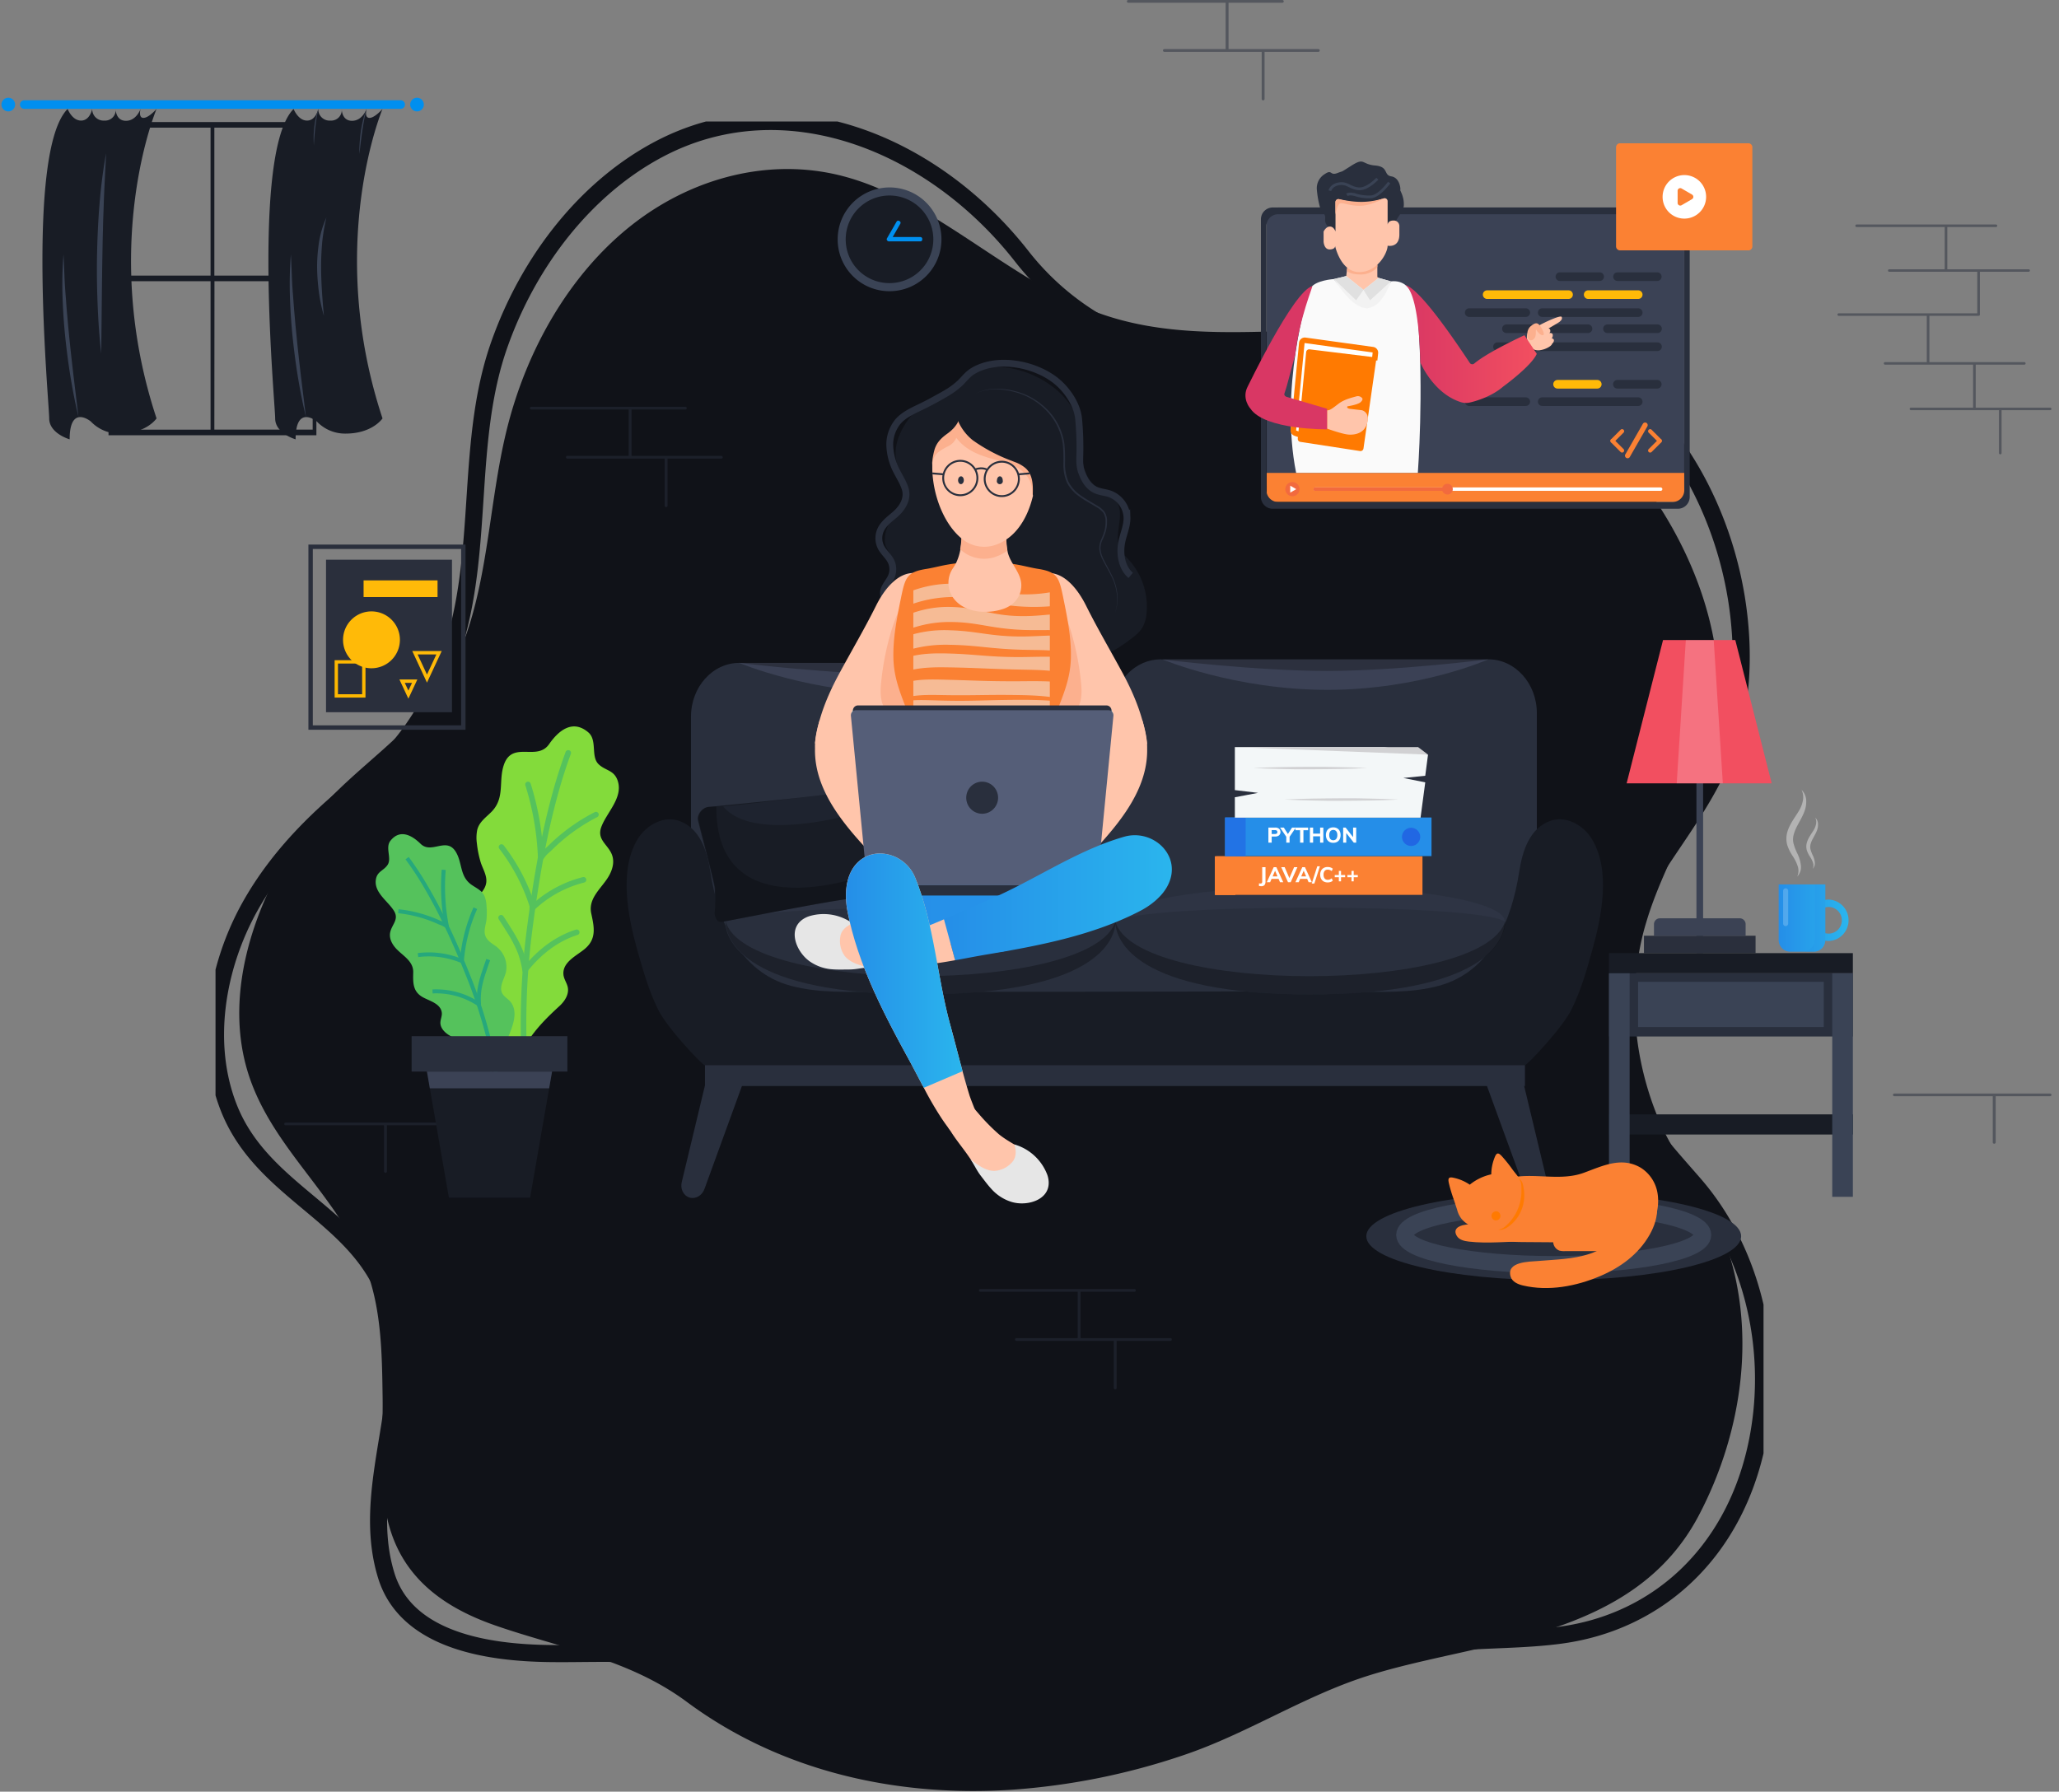 <svg width="709" height="617" fill="none" xmlns="http://www.w3.org/2000/svg"><rect width="100%" height="100%" fill="#808080" stroke="none"/><g clip-path="url(#a)"><path d="M245.255 574.731c-17.878-7.026-37.47-5.01-56.46-5.304-18.989-.296-48.625-3.689-55.776-26.811-7.569-24.472 3.4-49.851 3.488-74.579.027-6.769-.628-13.618-2.756-19.975-9.963-29.75-43.291-36.954-54.97-66.6-8.718-22.144-4.22-48.591 7.25-69.176 9.98-17.885 24.571-31.94 40.021-43.96 14.063-10.928 24.819-28.625 30.333-46.594 10.301-33.569 3.985-70.268 15.523-102.991 10.341-29.337 30.145-54.172 54.869-67.296 43.154-22.9 94.15-2.524 124.926 36.65a92.763 92.763 0 0 0 64.363 35.381c46.892 4.21 95.738-23.743 139.182 7.813 22.14 16.082 37.79 44.595 42.666 74.68 2.74 16.937 2.432 35.801-3.533 51.799-5.869 15.743-15.994 28.588-24.69 42.19-14.445 22.603-22.361 52.814-8.844 78.272 5.908 11.13 14.447 20.235 22.544 29.564 20.725 23.885 28.395 59.041 21.264 90.886-8.098 36.142-33.777 59.874-67.221 64.414-24.751 3.36-52.146-1.03-74.581 13.318" stroke="#101218" stroke-width="5.879" stroke-miterlimit="10"/><path d="M101.678 290.2c-13.671 21.308-24.22 50.328-16.9 77.103 7.298 26.693 30.637 43.163 40.835 68.506 5.766 14.328 5.919 30.086 6.137 45.469.285 20.133-3.301 41.523 9.108 58.534 7.338 10.067 18.415 16.015 29.613 19.921 22.492 7.846 46.054 11.529 66.03 26.349 32.821 24.349 73.126 32.861 112.239 30.23a234.04 234.04 0 0 0 58.503-11.787c22.075-7.377 41.694-20.47 63.922-27.479 38.52-12.144 91.194-12.31 113.736-55.056 15.176-28.78 20.424-64.351 8.628-95.707-5.614-14.91-16.33-26.296-22.432-40.936-8.431-20.216-10.71-43.284-5.074-64.767.234-.885.483-1.764.748-2.638 5.885-20.088 17.731-37.358 22.634-57.807 10.114-42.212-12.24-86.847-41.624-113.98-12.205-11.274-25.851-20.658-40.712-26.006-40.98-14.753-86.516 2.318-127.624-11.953-31.545-10.95-57.437-39.406-89.568-47.64-24.69-6.324-51.374.426-72.351 16.957-20.977 16.53-36.196 42.4-43.133 70.891-6.431 26.397-6.226 55.393-17.629 79.373-9.756 20.516-27.834 31.585-42.515 46.469a98.559 98.559 0 0 0-12.571 15.954Z" fill="#101218"/></g><path d="M248.386 156.99H217.46v-15.963h18.518a.49.49 0 0 0 .455-.287.452.452 0 0 0 0-.369.488.488 0 0 0-.455-.288h-53.024a.488.488 0 0 0-.495.472.452.452 0 0 0 .149.338.492.492 0 0 0 .346.134h33.514v15.963h-21.104a.483.483 0 0 0-.44.291.487.487 0 0 0 0 .362.478.478 0 0 0 .44.29h33.515v16.226a.49.49 0 0 0 .495.49.492.492 0 0 0 .494-.49v-16.226h18.518a.478.478 0 0 0 .44-.29.471.471 0 0 0-.44-.653ZM453.963 16.906h-30.927V.944h18.518a.487.487 0 0 0 .494-.472.45.45 0 0 0-.149-.337.487.487 0 0 0-.345-.135H388.53a.49.49 0 0 0-.456.288.45.45 0 0 0 0 .368.49.49 0 0 0 .456.287h33.514v15.963H400.94a.477.477 0 0 0-.476.472.468.468 0 0 0 .14.334c.089.088.21.138.336.138h33.515v16.225a.486.486 0 0 0 .145.347.498.498 0 0 0 .807-.159.504.504 0 0 0 .037-.188V17.85h18.519a.477.477 0 0 0 .475-.472.467.467 0 0 0-.139-.334.477.477 0 0 0-.336-.138ZM403.023 460.807h-30.927v-15.963h18.519a.487.487 0 0 0 .494-.472.467.467 0 0 0-.149-.337.488.488 0 0 0-.345-.135h-53.024a.488.488 0 0 0-.495.472.452.452 0 0 0 .149.338.487.487 0 0 0 .346.134h33.514v15.963h-21.104a.483.483 0 0 0-.44.291.468.468 0 0 0 .103.515c.09.088.211.137.337.137h33.515v16.226a.49.49 0 0 0 .494.49.497.497 0 0 0 .457-.302.49.49 0 0 0 .038-.188V461.75h18.518a.482.482 0 0 0 .44-.29.471.471 0 0 0-.44-.653ZM132.228 403.425a.475.475 0 0 0 .157.321.518.518 0 0 0 .687 0 .475.475 0 0 0 .157-.321v-15.907h18.712a.504.504 0 0 0 .46-.28.439.439 0 0 0-.111-.513.505.505 0 0 0-.349-.132H98.363a.506.506 0 0 0-.46.281.438.438 0 0 0 .11.513.5.5 0 0 0 .35.131h33.865v15.907ZM686.193 393.419a.48.48 0 0 0 .158.321.514.514 0 0 0 .686 0 .48.48 0 0 0 .158-.321v-15.907h18.712a.504.504 0 0 0 .459-.28.427.427 0 0 0 0-.364.504.504 0 0 0-.459-.281h-53.579a.505.505 0 0 0-.46.281.439.439 0 0 0 .111.512.5.5 0 0 0 .349.132h33.865v15.907ZM705.976 140.386H680.32v-14.813h16.748a.423.423 0 0 0 .305-.127.43.43 0 0 0-.305-.734h-32.699v-15.945h16.749c.442 0 .644-.149.644-.377v-14.8h16.75a.431.431 0 1 0 0-.86h-27.974V78.178h16.748a.444.444 0 0 0 .413-.263.403.403 0 0 0 0-.335.445.445 0 0 0-.413-.263h-47.969a.432.432 0 0 0-.312.74.436.436 0 0 0 .312.12h30.324V92.73h-19.092a.43.43 0 0 0 0 .86h30.316v14.317h-47.709a.43.43 0 1 0 0 .86h30.317v15.945h-14.364a.45.45 0 0 0-.166.032.442.442 0 0 0-.234.233.448.448 0 0 0 0 .331.438.438 0 0 0 .4.265h30.316v14.813h-21.417a.43.43 0 1 0 0 .86h30.322v14.79a.449.449 0 0 0 .897 0v-14.79h16.749a.433.433 0 0 0 .43-.43.433.433 0 0 0-.43-.43Z" fill="#292F3D" fill-opacity=".5"/><path d="M306.194 100.282a17.868 17.868 0 1 0-17.747-17.867 17.808 17.808 0 0 0 17.747 17.867Z" fill="#3A4355"/><path d="M306.195 97.499a15.086 15.086 0 1 0-14.983-15.084 15.031 15.031 0 0 0 14.983 15.084Z" fill="#181C25"/><path d="M317.573 82.312v.16a.647.647 0 0 1-.394.596.64.64 0 0 1-.245.049h-10.606a.633.633 0 0 1-.511-.064l-.141-.078a.643.643 0 0 1-.333-.662.657.657 0 0 1 .089-.246l3.297-5.741a.638.638 0 0 1 .896-.239l.141.078a.637.637 0 0 1 .316.4.655.655 0 0 1-.073.507l-2.618 4.557h9.524a.633.633 0 0 1 .561.3.638.638 0 0 1 .097.383Z" fill="url(#b)"/><path d="M155.635 192.744h-43.372v52.524h43.372v-52.524Z" fill="#2A2F3C"/><path d="M159.543 188.294h-52.584v62.252h52.584v-62.252Z" stroke="#2A2F3C" stroke-width="1.517" stroke-miterlimit="10"/><path d="M125.277 227.929H115.8v11.722h9.477v-11.722Z" stroke="url(#c)" stroke-width="1.152" stroke-miterlimit="10"/><path d="M127.849 230.128a9.791 9.791 0 1 0-9.724-9.791 9.758 9.758 0 0 0 9.724 9.791Z" fill="url(#d)"/><path d="m147.025 233.688-4.147-8.901h8.302l-4.155 8.901Z" stroke="url(#e)" stroke-width="1.176" stroke-miterlimit="10"/><path d="m140.624 239.216-2.166-4.638h4.332l-2.166 4.638Z" stroke="url(#f)" stroke-width="1.176" stroke-miterlimit="10"/><path d="M150.667 199.865h-25.47v5.741h25.47v-5.741Z" fill="url(#g)"/><path d="M108.946 42.033v1.933H73.811v50.949h33.855v-50.95h1.28v105.932H37.37V42.033h71.576ZM73.811 147.952h33.855V96.847H73.849l-.038 51.105ZM72.505 43.966H38.688v50.949h33.817v-50.95Zm0 103.998V96.847H38.688v51.111l33.817.006Z" fill="#181C25"/><path d="M115.442 138.718v-97.13h1.729v97.13h-1.729Z" fill="#437EFD"/><path d="M131.717 37.523s-19.756 46.889 0 106.563c0 0-3.462 5.231-12.71 5.231a13.394 13.394 0 0 1-9.932-4.188s-7.284-6.044-7.284 6.166c0 0-7.04-2.01-7.04-7.209 0-5.201-8.262-91.872 6.349-106.564 0 0 1.543 4.002 4.621 4.002 3.078 0 3.866-4.002 3.866-4.002a3.916 3.916 0 0 0 2.566 3.778c.51.185 1.053.262 1.594.224a3.66 3.66 0 0 0 3.929-4.002s-.077 4.08 3.54 4.08c3.615 0 5.01-4.08 5.01-4.08s-.851 3.074.999 3.074c1.849 0 4.492-3.073 4.492-3.073ZM53.907 37.523s-19.762 46.889 0 106.563c0 0-3.468 5.231-12.71 5.231a13.423 13.423 0 0 1-9.939-4.188s-7.276-6.044-7.276 6.166c0 0-7.04-2.01-7.04-7.209 0-5.201-8.269-91.872 6.342-106.564 0 0 1.542 4.002 4.627 4.002s3.84-4.002 3.84-4.002a3.931 3.931 0 0 0 1.202 2.926 3.875 3.875 0 0 0 2.958 1.076 3.65 3.65 0 0 0 3.917-4.002s-.077 4.08 3.545 4.08c3.623 0 5.024-4.08 5.024-4.08s-.845 3.074.998 3.074c1.844 0 4.512-3.073 4.512-3.073Z" fill="#181C25"/><path d="m105.356 143.614-1.715-13.95c-.544-4.658-1.076-9.311-1.529-13.975l-.352-3.492-.302-3.5c-.236-2.332-.364-4.671-.563-7.004a150.773 150.773 0 0 1-.415-7.017c-.09-2.338-.18-4.684-.321-7.036-.365 4.692-.479 9.4-.339 14.105.141 4.725.446 9.421.915 14.086.493 4.677 1.082 9.342 1.843 13.982.762 4.639 1.658 9.24 2.778 13.801ZM27.028 143.614l-1.683-13.95c-.544-4.658-1.076-9.311-1.537-13.975l-.345-3.492-.307-3.5c-.23-2.332-.359-4.671-.557-7.004a160.31 160.31 0 0 1-.422-7.017c-.096-2.338-.173-4.684-.314-7.036-.366 4.692-.48 9.4-.34 14.105.142 4.725.447 9.421.916 14.086.493 4.677 1.082 9.342 1.843 13.982.762 4.639 1.658 9.24 2.746 13.801ZM34.861 121.707l.18-17.256c.07-5.748.121-11.489.236-17.223l.07-4.305.122-4.304c.039-2.874.192-5.735.263-8.608.21-5.735.524-11.47.806-17.224-1.043 5.664-1.76 11.392-2.24 17.14-.48 5.747-.742 11.501-.87 17.262-.128 5.76-.051 11.528.172 17.281.224 5.755.59 11.509 1.261 17.237ZM111.544 108.775a242.75 242.75 0 0 1-.69-8.532c-.179-2.841-.282-5.67-.282-8.498 0-2.83.141-5.651.384-8.474.305-2.82.786-5.617 1.44-8.376a34.033 34.033 0 0 0-2.503 8.241 56.706 56.706 0 0 0-.704 8.621c.022 2.88.221 5.754.596 8.609a53.24 53.24 0 0 0 1.759 8.409ZM108.076 50.004c.058-1.057.128-2.107.211-3.158.084-1.05.173-2.1.308-3.144.134-1.044.275-2.088.441-3.125.166-1.038.41-2.062.64-3.093a21.63 21.63 0 0 0-.915 3.041c-.23 1.031-.39 2.081-.531 3.132a34.338 34.338 0 0 0-.154 6.347ZM123.756 52.987l.448-3.866c.166-1.289.326-2.578.518-3.866.192-1.289.409-2.546.641-3.815.23-1.27.517-2.532.805-3.795a28.626 28.626 0 0 0-1.158 3.744 45.788 45.788 0 0 0-.743 3.827 46.634 46.634 0 0 0-.409 3.866c-.083 1.289-.141 2.578-.102 3.905Z" fill="#3A4355"/><path d="M8.346 34.526h129.637a1.47 1.47 0 0 1 1.465 1.476v.006a1.469 1.469 0 0 1-1.465 1.476H8.346a1.47 1.47 0 0 1-1.465-1.476v-.006a1.47 1.47 0 0 1 1.465-1.476Z" fill="url(#h)"/><path d="M143.608 38.36a2.352 2.352 0 1 1 2.336-2.352 2.345 2.345 0 0 1-2.336 2.352Z" fill="url(#i)"/><path d="M2.868 38.36a2.352 2.352 0 1 1 2.336-2.352 2.344 2.344 0 0 1-2.336 2.352Z" fill="url(#j)"/><path d="M182.778 258.932c2.374 0 4.678-.323 6.297-2.662 3.2-4.601 8.058-8.724 13.516-4.053 3.149 2.7.782 8.248 3.489 10.916 2.399 2.358 5.446 1.965 6.668 5.882 1.805 5.761-3.878 10.813-5.702 15.794-1.529 4.182 1.92 5.799 3.456 9.021 1.197 2.512.583 5.206-.716 7.603-2.292 4.233-7.374 7.641-6.196 13.126.985 4.574 1.92 8.653-2.112 12.119-2.752 2.378-7.853 4.543-7.462 8.944.14 1.559 1.209 2.887 1.504 4.421.46 2.429-1.101 4.794-2.912 6.443-4.134 3.795-7.757 7.371-10.88 12.146-1.318 2.042-6.611 6.643-4.48 9.433-3.84-5.071-7.904-9.981-11.399-15.309-2.873-4.382-7.206-10.794-4.255-16.193.915-1.675 2.624-2.926 3.091-4.788.845-3.35-2.432-6.443-3.648-9.317-1.92-4.51-.505-9.665 2.854-13.042 1.594-1.591 3.322-3.343 3.559-5.587.256-2.454-1.28-4.741-1.965-7.004a35.422 35.422 0 0 1-1.28-6.443 13.658 13.658 0 0 1 .128-4.594c.685-2.842 3.2-4.426 5.12-6.443 4.48-4.807 2.124-10.458 4.083-16.045 1.766-5.013 5.587-4.368 9.242-4.368Z" fill="url(#k)"/><path d="M180.641 366.274a253.398 253.398 0 0 1 2.005-48.312c1.994-15.158 4.61-30.385 8.575-44.763 1.3-4.757 2.783-9.399 4.45-13.927" stroke="#55C25C" stroke-width="1.917" stroke-miterlimit="10" stroke-linecap="round"/><path d="M205.213 280.538a63.749 63.749 0 0 0-15.747 11.401c-1.235 1.207-1.926 1.575-2.956 3.123M183.256 312.732a39.695 39.695 0 0 1 17.673-9.744M181.145 333.562c4.996-6.171 10.987-10.471 17.437-12.51M186.171 294.907a96.086 96.086 0 0 0-4.359-24.766M183.328 312.007a65.665 65.665 0 0 0-10.643-20.31M180.815 334.152a30.28 30.28 0 0 0-1.808-6.804 44.252 44.252 0 0 0-3.582-6.767 215.698 215.698 0 0 0-2.881-4.536" stroke="#55C25C" stroke-width="1.917" stroke-miterlimit="10" stroke-linecap="round"/><path d="M149.753 291.632c-1.721.316-3.436.42-4.934-1.057-2.95-2.892-7.039-5.205-10.361-1.056-1.92 2.397.569 6.089-1.031 8.376-1.414 2.05-3.679 2.192-4.025 5.201-.518 4.426 4.294 7.3 6.304 10.657 1.683 2.822-.595 4.459-1.28 7.037-.518 1.984.295 3.866 1.568 5.412 2.246 2.752 6.399 4.51 6.298 8.66-.084 3.454-.186 6.54 3.2 8.493 2.323 1.34 6.316 2.203 6.643 5.451.108 1.147-.481 2.255-.487 3.415 0 1.823 1.459 3.318 3.002 4.278a45.894 45.894 0 0 1 9.542 7.294c1.242 1.289 5.709 3.898 4.556 6.219 2.093-4.215 4.366-8.345 6.17-12.694 1.478-3.583 3.738-8.835.858-12.339-.896-1.09-2.304-1.76-2.9-3.042-1.069-2.313.877-5.026 1.364-7.268a8.883 8.883 0 0 0-3.84-9.06c-1.37-.934-2.867-1.933-3.341-3.563-.525-1.74.268-3.615.461-5.349.15-1.62.15-3.251 0-4.871a10.032 10.032 0 0 0-.704-3.279c-.889-1.972-2.951-2.764-4.595-3.963-3.911-2.867-2.983-7.294-5.172-11.07-1.971-3.402-4.64-2.365-7.296-1.882Z" fill="url(#l)"/><path d="M170.826 369.389a172.74 172.74 0 0 0-10.147-34.699c-4.238-10.514-8.965-20.867-14.584-30.272a109.789 109.789 0 0 0-5.913-8.895" stroke="#26A87C" stroke-width="1.376" stroke-miterlimit="10"/><path d="M137.161 313.799a45.162 45.162 0 0 1 14.162 3.897c1.011.339 1.966.828 2.831 1.451M159.269 331.053a29.439 29.439 0 0 0-15.344-2.144M164.608 345.652a26.392 26.392 0 0 0-15.67-4.226M153.845 318.846a71.028 71.028 0 0 1-1.052-19.306M159.081 330.547a55.312 55.312 0 0 1 4.602-17.785M164.963 345.997a23.386 23.386 0 0 1 .18-5.475c.355-2.02.877-4.008 1.561-5.942.453-1.385.924-2.758 1.415-4.12" stroke="#26A87C" stroke-width="1.376" stroke-miterlimit="10"/><path d="M190.099 369.019h-43.084l7.558 43.409h27.967l7.559-43.409Z" fill="#181C25"/><path d="M195.373 356.834h-53.638v12.185h53.638v-12.185Z" fill="#292F3D"/><path d="M148.013 374.779h41.081l1.005-5.76h-43.084l.998 5.76Z" fill="#3B4255"/><path d="M586.451 250.149h-2.297v78.082h2.297v-78.082Z" fill="#3B4254"/><path d="M604.518 322.239h-38.437v5.992h38.437v-5.992Z" fill="#2A2F3C"/><path d="M571.552 316.24h27.52a2.019 2.019 0 0 1 1.43.596c.38.383.593.901.592 1.44v3.956H569.53v-3.956c0-.539.213-1.057.592-1.44a2.014 2.014 0 0 1 1.43-.596Z" fill="#3B4254"/><path d="M610.067 269.763h-49.951l12.537-49.351h24.883l12.531 49.351Z" fill="#F24F60"/><path opacity=".2" d="M593.241 269.763h-15.877l3.135-49.351h9.607l3.135 49.351Z" fill="#fff"/><path d="M638.022 328.231h-83.979v6.94h83.979v-6.94ZM638.022 383.755h-83.979v6.94h83.979v-6.94Z" fill="#181C25"/><path d="M638.022 335.171h-83.979v21.766h83.979v-21.766Z" fill="#292F3D"/><path d="M561.146 335.171h-7.103v76.98h7.103v-76.98ZM638.022 335.171h-7.105v76.98h7.105v-76.98ZM627.993 338.115h-63.922v15.561h63.922v-15.561Z" fill="#3A4355"/><path opacity=".4" d="M618.861 301.878a4.968 4.968 0 0 0 .115-3.731 14.3 14.3 0 0 0-1.703-3.383 15.588 15.588 0 0 1-1.868-3.821 8.26 8.26 0 0 1 .09-4.568c.89-2.881 2.707-5.007 3.961-7.178a10.31 10.31 0 0 0 1.344-3.448 5.92 5.92 0 0 0-.448-3.757 5.447 5.447 0 0 1 1.607 3.822 9.719 9.719 0 0 1-.852 4.2c-1.081 2.617-2.713 4.737-3.347 7.037a6.146 6.146 0 0 0-.192 3.338c.32 1.21.764 2.385 1.324 3.505a12.233 12.233 0 0 1 1.217 4.04 4.75 4.75 0 0 1-1.248 3.944ZM624.192 299.216a2.951 2.951 0 0 0 .07-2.203 8.474 8.474 0 0 0-1.011-1.998 9.189 9.189 0 0 1-1.1-2.255 4.89 4.89 0 0 1 .057-2.7c.525-1.708 1.594-2.958 2.336-4.239a6.162 6.162 0 0 0 .793-2.037c.155-.75.063-1.53-.262-2.223.601.6.941 1.413.947 2.262a5.82 5.82 0 0 1-.499 2.481c-.64 1.546-1.607 2.796-1.984 4.156a3.7 3.7 0 0 0-.115 1.971c.185.714.442 1.407.768 2.068.376.75.618 1.559.717 2.391a2.806 2.806 0 0 1-.717 2.326Z" fill="#fff"/><path d="M629.663 309.79c-.377 0-.754.032-1.126.097v-5.329h-16.063v19.182a3.997 3.997 0 0 0 2.444 3.685c.481.2.997.304 1.518.304h8.14a3.933 3.933 0 0 0 2.724-1.093 3.991 3.991 0 0 0 1.225-2.683c.376.065.757.097 1.138.097a7.062 7.062 0 0 0 4.872-2.163 7.165 7.165 0 0 0 0-9.935 7.065 7.065 0 0 0-4.872-2.162Zm0 11.721a4.651 4.651 0 0 1-1.126-.142v-8.892a4.651 4.651 0 0 1 1.126-.142 4.557 4.557 0 0 1 3.223 1.344 4.61 4.61 0 0 1 0 6.488 4.528 4.528 0 0 1-3.223 1.344Z" fill="url(#m)"/><path opacity=".2" d="M614.873 318.927a.866.866 0 0 1-.609-.257.88.88 0 0 1-.255-.613v-11.276a.878.878 0 0 1 .533-.809.869.869 0 0 1 .947.189.883.883 0 0 1 .255.62v11.276a.88.88 0 0 1-.539.804.859.859 0 0 1-.332.066Z" fill="#fff"/><path opacity=".2" d="M624.831 304.552v19.078a4.099 4.099 0 0 1-1.192 2.897 4.05 4.05 0 0 1-2.877 1.196h3.711a4.056 4.056 0 0 0 2.874-1.199 4.106 4.106 0 0 0 1.19-2.894v-19.078h-3.706Z" fill="#258EE8"/><path d="M529.198 245.561v79.571c0 10.226-7.495 18.512-16.736 18.512H403.248v1.044h-34.221c-.762.122-1.532.182-2.304.18H254.578c-9.197 0-16.64-8.286-16.64-18.505v-79.577c0-10.22 7.449-18.506 16.64-18.506 0 0 32.448 4.002 56.786 4.002 24.339 0 55.359-4.002 55.359-4.002 8.16 0 14.951 6.527 16.365 15.142.954-9.221 8.032-16.373 16.639-16.373 0 0 32.641 4.002 57.101 4.002s55.679-4.002 55.679-4.002c9.196 0 16.691 8.286 16.691 18.512Z" fill="#292F3D"/><path opacity=".4" d="M366.276 228.279H254.52s24.819 10.517 56.575 10.517c31.757 0 55.181-10.517 55.181-10.517Z" fill="#555E78"/><path d="M530.113 412.397c2.119-.645 3.283-3.068 2.631-5.465l-8.839-36.805-11.954 3.647 12.959 35.549c.781 2.358 3.085 3.718 5.203 3.074ZM237.42 412.397c-2.118-.645-3.283-3.068-2.63-5.465l8.838-36.805 11.93 3.647-12.935 35.549c-.781 2.358-3.065 3.718-5.203 3.074Z" fill="#292F3D"/><path d="M449.782 341.105v.349a30.596 30.596 0 0 1-3.143-.207c1.05.017 2.099-.031 3.143-.142Z" fill="url(#n)"/><path d="M548.237 327.349c-1.92 6.849-3.66 13.209-7.039 20.155-3.085 6.405-15.36 19.33-16.128 19.33-28.115 0-47.878-.077-75.314-.057h-3.482c-36.108 0-175.357.057-203.613.057-.755 0-13.043-12.887-16.128-19.33-3.347-6.946-5.074-13.306-7.039-20.155-3.2-11.419-6.567-27.707.179-38.552 2.95-4.729 8.914-7.97 14.15-6.127 7.341 2.577 9.715 10.631 10.797 17.622 2.618 16.824 9.913 34.409 27.672 39.183 9.767 2.635 20.302 2.037 30.349 2.043 1.177 0 121.355.135 143.614-.284h.384c1.043.123 2.092.192 3.143.207 5.19.167 14.386.084 15.314.084 10.048 0 20.576.592 30.343-2.043 17.766-4.794 25.08-22.378 27.672-39.203 1.082-6.99 3.456-15.051 10.797-17.622 5.235-1.843 11.2 1.398 14.144 6.127 6.746 10.845 3.405 27.146.185 38.565Z" fill="#181C25"/><path d="M446.64 341.247h-.366v-.148c0 .058.115.103.366.148Z" fill="url(#o)"/><path d="M383.926 317.309c0 6.631 7.168 25.13 67.123 25.13 59.955 0 67.115-18.518 67.115-25.13 0-6.611-30.047-11.984-67.115-11.984-37.069 0-67.123 5.36-67.123 11.984Z" fill="#292F3D"/><path opacity=".3" d="M383.926 317.309c9.953-6.288 123.979-6.379 134.238 0 0-6.623-30.079-11.997-67.115-11.997-37.037 0-67.123 5.374-67.123 11.997Z" fill="#3B4255"/><path opacity=".3" d="M384.042 317.309c0 6.631 7.174 25.13 67.122 25.13s67.122-18.518 67.122-25.13c-7.865 25.15-127.192 25.15-134.244 0Z" fill="#000"/><path d="M249.752 317.309c0 6.631 7.168 25.13 67.116 25.13s67.123-18.518 67.123-25.13c0-6.611-30.048-11.984-67.123-11.984s-67.116 5.36-67.116 11.984Z" fill="#292F3D"/><path opacity=".3" d="M249.752 317.309c9.952-6.288 123.979-6.379 134.239 0 0-6.623-30.048-11.997-67.123-11.997s-67.116 5.374-67.116 11.997Z" fill="#3B4255"/><path opacity=".3" d="M249.868 317.309c0 6.631 7.174 25.13 67.122 25.13s67.116-18.518 67.116-25.13c-7.86 25.15-127.185 25.15-134.238 0Z" fill="#000"/><path opacity=".4" d="M512.52 227.049H400.195s24.96 10.516 56.882 10.516c31.924 0 55.443-10.516 55.443-10.516Z" fill="#555E78"/><path d="M242.75 373.993h282.352v-7.184H242.75v7.184Z" fill="#292F3D"/><path d="M240.306 282.405c.359 1.74 5.427 20.826 5.76 23.371a64.15 64.15 0 0 1-.211 9.111c.038-1.424-.154 3.022 2.63 2.616 1.382-.206 31.104-6.134 41.843-7.7 10.739-1.565 21.67-1.417 22.726-1.598 2.112-.354 2.874-1.501 3.622-4.775.749-3.273-3.839-16.618-4.524-20.921-.685-4.305.94-7.153.473-9.273-.64-2.796-3.27-3.711-5.562-3.428-1.28.168-14.764 2.836-25.267 4.13-10.354 1.289-36.882 3.834-37.97 3.97-2.202.27-3.878 2.764-3.52 4.497Z" fill="#181C25"/><path opacity=".25" d="M240.498 282.386c.359 1.733 5.427 20.825 5.76 23.364.149 3.04.079 6.088-.211 9.118.032-1.425-.147 3.015 2.63 2.609 1.389-.199 31.11-6.134 41.843-7.7 10.733-1.566 21.67-1.417 22.732-1.591 2.106-.355 2.868-1.502 3.623-4.781.339-1.489-.423-5.052-1.421-8.899-22.668 11.296-68.998 24.099-68.806-16.753-1.389.045-2.297.065-2.624.103-2.214.297-3.884 2.79-3.526 4.53Z" fill="#000"/><path opacity=".2" d="M312.606 273.236c-.64-2.796-3.27-3.711-5.562-3.428-1.28.168-14.764 2.836-25.267 4.13-5.586.696-29.439 3.621-32.78 3.77 13.14 15.838 64.076-2.352 63.609-4.472Z" fill="#3B4255"/><path d="M379.914 225.883a21.81 21.81 0 0 1-20.339-2.236c-5.715-4.092-11.008-7.133-18.304-7.352-4.537-.136-8.781 1.772-13.101 2.861-3.795.96-6.693 4.027-10.79 4.594-5.375.741-10.88-2.578-13.317-7.481-2.439-4.903-1.921-10.986.812-15.722 1.977-3.473 3.801-6.05 1.574-9.916a15.969 15.969 0 0 1-1.42-2.533 7.011 7.011 0 0 1-.327-2.706c.198-5 3.961-8.744 6.464-12.887a8.835 8.835 0 0 0 1.351-3.08c.447-2.841-1.792-5.297-2.989-7.906-3.872-8.467 2.738-18.094 9.17-23.197 3.789-2.996 8.321-4.208 12.436-6.649 1.862-1.109 3.558-2.488 5.446-3.564 3.289-1.869 6.873-1.933 10.522-1.43 10.4 1.463 22.227 9.079 24.632 20.033 1.639 7.422-1.036 16.057 6.266 21.263 2.202 1.566 4.986 2.5 6.483 4.749 3.2 4.794-1.497 11.882 1.421 16.85a17.075 17.075 0 0 0 2.509 2.899 24.05 24.05 0 0 1 6.4 18.648 11.963 11.963 0 0 1-1.312 4.749c-1.107 1.984-2.989 3.382-4.832 4.704a44.43 44.43 0 0 1-8.685 5.232l-.07.077Z" fill="#181C25"/><path d="M389.347 198.15c-3.232-2.79-3.922-7.681-2.988-11.862.608-2.733 1.817-5.401 1.708-8.203a9.046 9.046 0 0 0-5.849-7.984c-1.677-.599-3.526-.644-5.12-1.449-2.425-1.167-3.763-3.629-4.653-6.07-.966-2.655-.563-4.929-.576-7.733a105.73 105.73 0 0 0-.461-10.663c-.415-4.086-2.848-8.132-5.631-11.071a20.678 20.678 0 0 0-1.248-1.21c-7.226-6.502-21.043-9.344-29.612-4.06-1.703 1.05-2.766 2.506-4.122 3.866a26.225 26.225 0 0 1-4.819 3.615 117.765 117.765 0 0 1-10.528 5.567c-2.266 1.134-4.576 2.352-6.24 4.272a12.509 12.509 0 0 0-2.809 8.551 20.873 20.873 0 0 0 2.489 8.789c.992 1.933 2.189 3.776 2.816 5.857 1.024 3.383-.935 6.565-3.418 8.73-1.881 1.65-4.038 3.151-5.068 5.439a6.947 6.947 0 0 0 .198 6.031c.921 1.707 2.528 2.971 3.386 4.716a6.41 6.41 0 0 1 .063 5.414c-.991 2.158-3.251 4.162-2.508 6.443" stroke="#292F3D" stroke-width="2.352" stroke-miterlimit="10"/><path d="M376.579 298.398a30.743 30.743 0 0 1-3.122 6.295 61.35 61.35 0 0 1-20.679 20.252c-6.477 3.75-13.267 3.583-19.891 2.126-4.524-.992-9.03-4.124-13.401-7.036a65.622 65.622 0 0 1-13.107-11.289c-3.296-3.724-6.252-8.377-6.758-17.172-.198-3.467.147-7.307 1.331-9.665 1.433-2.835 3.603-2.739 5.536-2.403 10.937 1.887 21.535 10.116 32.55 10.271 6.15.083 11.884-3.486 17.791-6.714 4.563-2.495 9.601-5.233 14.368-4.711 4.301.483 8.557 11.109 5.382 20.046Z" fill="url(#p)"/><path opacity=".2" d="M376.579 298.398a30.743 30.743 0 0 1-3.122 6.295 61.35 61.35 0 0 1-20.679 20.252c-6.477 3.75-13.267 3.583-19.891 2.126-4.524-.992-9.03-4.124-13.401-7.036a65.622 65.622 0 0 1-13.107-11.289c-3.296-3.724-6.252-8.377-6.758-17.172-.198-3.467.147-7.307 1.331-9.665 1.433-2.835 3.603-2.739 5.536-2.403 10.937 1.887 21.535 10.116 32.55 10.271 6.15.083 11.884-3.486 17.791-6.714 4.563-2.495 9.601-5.233 14.368-4.711 4.301.483 8.557 11.109 5.382 20.046Z" fill="url(#q)"/><path d="M307.845 277.76c-.27-.606-.538-1.231-.82-1.869a92.579 92.579 0 0 1-6.445-20.864c-.473-2.578-.953-5.42-2.918-7.152-2.719-2.404-8.013-2.094-11.379-1.643-1.574.212-3.139.681-4.106 1.964-.573 1.982-1.675 5.845-1.538 9.537-.378 15.536 11.82 28.352 21.759 38.861 1.92 2.017 3.988 4.059 6.637 4.878 2.649.818 6.009 0 7.167-2.578.852-1.862.333-4.046-.338-5.979a39.214 39.214 0 0 0-4.884-9.254 34.03 34.03 0 0 1-3.135-5.901Z" fill="#FFC5AB"/><path d="M355.735 197.357c.076-.27.154-.541.224-.811 1.005-3.763 1.075-5.42-3.309-5.239l-30.72 1.288c.596 2.681.641 5.155 1.46 7.836 1.869 5.876 5.427 11.708 11.686 13.448 5.984 1.655 11.885-.806 15.539-5.639a33.307 33.307 0 0 0 5.12-10.883Z" fill="#F4F4F4"/><path d="M366.211 193.343a13.77 13.77 0 0 1-1.081 7.964c-3.2 6.669-11.065 7.971-17.715 8.228a39.051 39.051 0 0 1-7.367-.393c-2.169-.322-4.108 0-6.297-.044a24 24 0 0 1-12.313-3.725 11.57 11.57 0 0 1-4.372-4.51c-1.279-2.629-.889-5.742-.223-8.59a17.173 17.173 0 0 1 1.702-4.735c.896-1.567 2.183-2.894 2.925-4.511 1.402-3.08.249-6.682 1.497-9.711a17.81 17.81 0 0 1 5.473-6.521c2.777-2.016 6.354-2.654 9.765-2.416 3.411.239 6.714 1.289 9.965 2.339 2.56.844 4.761.323 6.637 2.449 1.491 1.688.972 4.44 1.446 6.488 1.6 6.863 8.883 10.465 9.958 17.688Z" fill="#181C25"/><path d="M319.134 223.878c-4.34 7.501-9.229 14.692-13.907 21.986-2.605 4.066-5.248 8.209-6.65 12.842-6.438-.154-11.65-1.485-17.947-2.703 1.01-8.609 4.271-16.447 8.309-23.947 4.205-7.81 8.73-15.465 12.685-23.397 3.2-6.443 9.228-14.175 17.279-10.309 6.183 2.99 5.223 11.546 3.942 17.075a30.778 30.778 0 0 1-3.711 8.453Z" fill="#FFC5AB"/><path d="M303.409 235.039c-.416 3.834-.307 8.46 2.899 10.567 2.195 1.444 5.216 1.076 7.431-.341 2.214-1.417 3.737-3.692 4.915-6.05a34.87 34.87 0 0 0 1.593-26.458c-.755-2.229-3.737-10.915-6.925-9.53-1.529.645-2.981 5.155-3.641 6.638a66.624 66.624 0 0 0-2.752 7.351 93.825 93.825 0 0 0-3.52 17.823Z" fill="#FCB08E"/><path d="M367.805 277.76c.269-.606.537-1.231.819-1.869a92.815 92.815 0 0 0 6.445-20.864c.474-2.578.953-5.42 2.918-7.152 2.72-2.404 8.013-2.094 11.38-1.643 1.573.212 3.062.656 4.028 1.939.498 1.747 1.705 5.709 1.616 9.562.377 15.536-11.821 28.352-21.759 38.861-1.921 2.017-3.987 4.059-6.637 4.878-2.65.818-6.016 0-7.174-2.578-.852-1.862-.327-4.046.345-5.979a39.247 39.247 0 0 1 4.883-9.254 34.491 34.491 0 0 0 3.136-5.901Z" fill="#FFC5AB"/><path d="M356.516 223.878c4.339 7.501 9.229 14.692 13.901 21.986 2.61 4.066 5.254 8.209 6.655 12.842 6.439-.154 11.621-1.278 17.918-2.496-1.018-8.608-4.241-16.654-8.279-24.154-4.205-7.81-8.73-15.465-12.685-23.397-3.2-6.443-9.229-14.175-17.28-10.309-6.182 2.99-5.222 11.546-3.942 17.075a30.811 30.811 0 0 0 3.712 8.453Z" fill="#FFC5AB"/><path d="M372.24 235.039c.416 3.834.308 8.46-2.899 10.567-2.195 1.444-5.216 1.076-7.431-.341-2.214-1.417-3.736-3.692-4.921-6.05a34.87 34.87 0 0 1-1.587-26.458c.755-2.229 3.738-10.915 6.925-9.53 1.529.645 2.982 5.155 3.641 6.638a68.015 68.015 0 0 1 2.752 7.351 93.825 93.825 0 0 1 3.52 17.823Z" fill="#FCB08E"/><path d="M370.013 284.937c-1.792-4.793-4.48-8.711-6.041-13.666-2.1-6.72-3.527-16.309-1.12-23.267 2.56-7.385 5.708-13.216 5.893-21.445.167-7.042-1.24-13.988-2.649-20.85-1.408-6.863-2.016-8.77-8.626-9.808-2.356-.367-4.686-1.012-7.041-1.43a68.947 68.947 0 0 0-12.076-1.038h-.32a68.975 68.975 0 0 0-12.077 1.063c-2.355.42-4.678 1.064-7.04 1.431-6.611 1.037-7.238 3.009-8.634 9.807-1.395 6.798-2.808 13.808-2.649 20.851.193 8.228 3.334 14.06 5.894 21.444 2.413 6.959.986 16.547-1.12 23.268-1.549 4.954-4.243 8.872-6.035 13.666a1.952 1.952 0 0 0-.167 1.173c.099.236.245.449.429.627.183.177.401.315.64.404 8.781 4.626 18.63 6.012 28.263 6.727l2.476.174h.346l2.477-.174c9.631-.715 19.474-2.101 28.261-6.727a1.86 1.86 0 0 0 1.069-1.031 1.951 1.951 0 0 0-.153-1.199Z" fill="#FB8133"/><g style="mix-blend-mode:soft-light"><path opacity=".5" d="M361.5 208.797a72.851 72.851 0 0 1-9.036.114c-10.817-.534-15.149-3.174-23.506-3.318a43.518 43.518 0 0 0-14.458 2.288v-4.576a39.65 39.65 0 0 1 14.458-2.288c8.626.3 12.985 3.476 23.211 3.661a51.322 51.322 0 0 0 9.331-.686v4.805ZM361.5 216.987c-2.546-.028-5.939.089-9.692-.083-10.614-.476-14.989-2.54-23.67-2.699a40.641 40.641 0 0 0-13.638 1.952v-5.148c4.437-1.515 9.029-2.18 13.622-1.972 8.846.312 13.255 2.989 23.424 3.134 3.835.059 7.308-.31 9.954-.539v5.355ZM361.5 224c-3.136-.202-6.745-.146-10.348-.272-10.412-.345-14.83-1.518-23.834-1.668a45.716 45.716 0 0 0-12.818 1.319v-4.966a40.977 40.977 0 0 1 12.786-1.357c9.065.276 13.525 2.049 23.637 2.133 3.666.037 7.347-.231 10.577-.31V224ZM361.5 231c-3.727-.349-7.552-.346-11.003-.429-10.21-.229-14.672-.611-23.998-.752-3.707-.056-7.868-.074-11.999.752v-4.724c4.089-.9 8.229-.902 11.95-.806 9.285.242 13.794 1.206 23.85 1.235 3.496.017 7.386-.159 11.2-.107V231ZM361.5 240c-4.317-.55-8.359-.599-11.659-.654-10.008-.148-14.513.192-24.162.038-3.842-.061-7.729-.193-11.179.308v-5.234c3.405-.576 7.269-.483 11.114-.384 9.505.246 14.064.558 24.063.538 3.327 0 7.425-.112 11.823.077V240ZM361.5 246.944a83.063 83.063 0 0 0-12.315-.882c-9.805-.052-14.354 1.084-24.325.922-3.979-.064-7.592-.319-10.36-.2v-5.612c2.721-.193 6.309.002 10.278.1 9.724.242 14.334-.186 24.276-.26 3.158-.02 7.464-.056 12.446.28v5.652Z" fill="#F3F7F8"/><path d="M369.568 254.13a121.705 121.705 0 0 0-17.366-1.185c-12.858.054-19.006 2.155-32.79 1.975a131.185 131.185 0 0 1-12.773-.79v-6.321c2.728.235 7.163.556 12.642.658 13.314.249 19.553-1.044 32.789-1.185 4.001-.042 10.045.006 17.498.527v6.321Z" fill="#F3F7F8" style="mix-blend-mode:soft-light"/></g><path d="M328.881 206.687c3.891 4.453 11.379 4.808 16.639 2.984 3.565-1.237 6.087-4.073 6.163-7.958.084-4.349-3.705-7.442-4.665-11.495a27.555 27.555 0 0 1-.435-7.004c.07-2.732.089-5.464.217-8.19a28.547 28.547 0 0 0-7.68-.74c-2.361.096-4.716-.149-7.071 0a.816.816 0 0 0-.531.161.746.746 0 0 0-.173.508c-.314 3.686 0 7.417-.257 11.109-.224 3.396-.979 6.811-2.95 9.62a8.93 8.93 0 0 0 .743 11.005Z" fill="#FFC5AB"/><path d="M336.042 135.512a15.152 15.152 0 0 1 6.401-1.611 24.42 24.42 0 0 1 6.553.671 23.54 23.54 0 0 1 11.52 6.366 20.966 20.966 0 0 1 5.99 11.798c.209 2.221.288 4.452.237 6.682a15.838 15.838 0 0 0 1.127 6.379 12.914 12.914 0 0 0 4.255 4.794c1.766 1.288 3.718 2.313 5.607 3.486a8.44 8.44 0 0 1 2.61 2.184c.614.997.913 2.155.858 3.325a12.25 12.25 0 0 1-.428 3.37 22.709 22.709 0 0 1-1.216 3.125 6.306 6.306 0 0 0-.589 3.125 9.588 9.588 0 0 0 .909 3.106c.934 1.992 2.086 3.898 3.033 5.908a18.513 18.513 0 0 1 1.85 6.399 15.812 15.812 0 0 1-.813 6.573c.67-2.118.889-4.352.64-6.56a18.148 18.148 0 0 0-1.927-6.27c-.972-1.985-2.137-3.866-3.116-5.876a10.041 10.041 0 0 1-.986-3.222 6.804 6.804 0 0 1 .583-3.35 23.64 23.64 0 0 0 1.158-3.08c.271-1.052.402-2.135.39-3.222a5.311 5.311 0 0 0-.774-3.022 7.979 7.979 0 0 0-2.458-2.011c-1.862-1.152-3.839-2.178-5.651-3.486a13.475 13.475 0 0 1-4.479-5.019 16.237 16.237 0 0 1-1.153-6.63 58.01 58.01 0 0 0-.211-6.618 20.766 20.766 0 0 0-5.76-11.54 23.228 23.228 0 0 0-11.264-6.405 24.401 24.401 0 0 0-6.514-.831 15.122 15.122 0 0 0-6.382 1.462Z" fill="#292F3D"/><path d="M346.839 189.67a29.42 29.42 0 0 1-.327-6.488c.065-2.732.084-5.465.212-8.19a28.588 28.588 0 0 0-7.68-.741c-2.361.096-4.71-.148-7.072 0a.6.6 0 0 0-.511.145.598.598 0 0 0-.193.5c-.313 3.685 0 7.422-.249 11.115a27.702 27.702 0 0 1-.397 3.157c.371.322.742.644 1.133.928a12.028 12.028 0 0 0 10.317 1.887 15.488 15.488 0 0 0 4.767-2.313Z" fill="#FCB08E"/><path d="M356.778 160.384a33.28 33.28 0 0 0-1.587-9.865c-4.16-12.242-19.424-15.045-28.461-6.095-10.079 9.981-5.837 33.435 5.05 41.541a12.025 12.025 0 0 0 10.31 1.895c10.541-3.028 14.912-16.18 14.688-27.476Z" fill="#FFC5AB"/><path d="M343.299 165.367a1.043 1.043 0 0 0 .495 1.247c.144.076.303.118.466.122a1.05 1.05 0 0 0 .845-.405 1.043 1.043 0 0 0 .174-.921c.008-.744-.409-1.36-.961-1.377-.551-.017-1.001.59-1.019 1.334ZM329.907 165.358c0 .744.416 1.36.959 1.368.544.008 1.003-.581 1.02-1.325.016-.744-.416-1.36-.96-1.368-.544-.008-1.002.581-1.019 1.325Z" fill="#292F3D"/><path d="M356.759 149.778c-3.284-12.5-18.297-16.412-27.955-8.119a20.224 20.224 0 0 0-3.706 4.575c-.934 1.431-2.233 2.513-3.052 4.079a14.217 14.217 0 0 0-1.549 5.213c-.167 1.765.403 3.312.448 5.013a6.222 6.222 0 0 1 2.035-4.729 19.432 19.432 0 0 1 3.507-2.133 5.808 5.808 0 0 0 2.809-2.893c3.841 5.064 9.799 6.617 15.668 8.087 4.915 1.223 10.316 4.349 10.432 10.135 0 .65.128 1.294.377 1.894.31-.779.504-1.6.576-2.436.103-.94.378-1.881.557-2.828.379-1.942.62-3.908.724-5.883a33.48 33.48 0 0 0-.871-9.975Z" fill="#FCB08E"/><path d="M359.556 171.229a6.681 6.681 0 0 0 2.137-2.996c1.312-3.866 1.172-8.177 1.012-12.34a29.43 29.43 0 0 0-.813-6.881 17.599 17.599 0 0 0-3.533-6.392 20.771 20.771 0 0 0-17.485-7.442c-2.559.225-4.448 1.462-6.7 2.513-2.253 1.05-4.787 1.584-7.098 2.351-2.669.89-5.42 1.818-7.539 3.68a13.832 13.832 0 0 0-3.475 5.058 14.42 14.42 0 0 0-.787 7.249c.13 2.069.595 4.104 1.376 6.024.825 1.753 2.669 2.893 4.32 3.77-.249-.129 0-3.022-.045-3.467a23.584 23.584 0 0 1 .903-7.629c.761-2.39 2.284-3.866 4.261-5.309a15.003 15.003 0 0 0 2.247-1.933c.333-.368 1.773-2.062 1.536-2.578a17.35 17.35 0 0 0 5.075 6.682 57.612 57.612 0 0 0 13.542 7.146l1.043.412a11.564 11.564 0 0 1 3.642 2.101c2.381 2.178 2.56 5.522 2.464 8.544-.031.329-.001.661.09.979.493 1.476 2.867 1.173 3.827.458Z" fill="#181C25"/><path d="m293.842 243.969-.762 1.812h90.271l-.909-2.031-88.6.219Z" fill="#B8D1CE"/><path d="M377.117 303.205h-77.842l-5.574-58.346a1.78 1.78 0 0 1 .446-1.349 1.756 1.756 0 0 1 1.288-.584h85.56a1.767 1.767 0 0 1 1.735 1.933l-5.613 58.346Z" fill="#292F3D"/><path d="M377.732 304.855h-79.066l-5.663-58.347a1.776 1.776 0 0 1 1.76-1.933h86.873a1.758 1.758 0 0 1 1.521.874c.188.32.271.69.238 1.059l-5.663 58.347Z" fill="#555E78"/><path d="M377.686 304.855h-79.019v3.537h79.019v-3.537Z" fill="#292F3D"/><path d="m350.8 163.327 3.729-.298M324.787 163.327l-3.721-.298M339.071 164.799a5.925 5.925 0 0 0 3.518 5.552 5.853 5.853 0 0 0 6.44-1.149 5.933 5.933 0 0 0 1.426-2.166 5.938 5.938 0 0 0-2.13-6.968 5.853 5.853 0 0 0-7.443.581 5.95 5.95 0 0 0-1.811 4.15ZM324.787 164.49a5.925 5.925 0 0 0 3.515 5.552 5.85 5.85 0 0 0 6.44-1.144 5.953 5.953 0 0 0-.695-9.134 5.85 5.85 0 0 0-7.445.577 5.95 5.95 0 0 0-1.815 4.149Z" stroke="#292F3D" stroke-width=".647" stroke-miterlimit="10"/><path d="M339.742 161.678s-1.384-.855-3.839-.078" stroke="#292F3D" stroke-width=".647" stroke-miterlimit="10"/><path d="M343.684 274.705a5.522 5.522 0 0 1-3.382 5.107 5.463 5.463 0 0 1-5.979-1.194 5.55 5.55 0 0 1-1.583-4.444 5.542 5.542 0 0 1 2.412-4.054 5.458 5.458 0 0 1 6.923.684 5.54 5.54 0 0 1 1.609 3.901Z" fill="#292F3D"/><path d="M328.862 330.686c3.616-.644 7.219-1.366 10.79-1.965 17.92-3.009 36.614-6.54 52.895-14.994 3.75-1.933 7.68-5.033 9.6-8.872 5.121-10.105-5.087-19.576-15.052-16.709-16.64 4.781-31.091 15.162-47.046 21.908a733.886 733.886 0 0 0-8.038 3.499c-2.317 1.018-4.64 2.043-6.976 3.041" fill="url(#r)"/><path d="M325.048 316.588a245.06 245.06 0 0 1-8.032 3.293c-2.688 1.037-18.656 4.594-15.11 10.638.69 1.185 2.233 1.495 3.59 1.668 7.807.986 15.635-.115 23.385-1.513" fill="#FFC5AB"/><path d="M311.237 332.588c-3.438.392-7.041.27-10.24.457-1.441.09-2.881.174-4.321.161a64.57 64.57 0 0 1-6.847-.548l-4.961-.574a4.245 4.245 0 0 1-2.804-.895 4.301 4.301 0 0 1-1.56-2.513 58.155 58.155 0 0 1-2.522-5.999c-.409-1.36-.851-2.693.058-3.956a6.481 6.481 0 0 1 1.703-1.514 12.039 12.039 0 0 1 2.559-1.392c3.008-1.109 5.806.077 8.615 1.166a67.232 67.232 0 0 0 9.049 3.118 63.146 63.146 0 0 0 10.24 1.141c2.733.175 6.976-.038 9.222 1.811.915.76 2.279 2.493 2.26 3.73 0 1.567-1.921 2.971-3.11 3.654a18.844 18.844 0 0 1-7.341 2.153ZM327.3 389.477c1.824 2.957 4.153 5.728 5.985 8.377.831 1.191 1.657 2.384 2.559 3.511a64.573 64.573 0 0 0 4.672 5.071l3.52 3.564a4.232 4.232 0 0 0 5.37 1.333c3.897-1.088 7.59-1.178 7.679-6.172.058-3.164-1.12-6.741-3.763-8.538-3.066-2.075-6.399-3.64-9.318-5.98a67.67 67.67 0 0 1-7.213-7.352c-1.83-2.049-4.294-5.541-7.136-6.16-1.158-.257-3.346-.257-4.301.529-1.202.986-1.126 3.363-.921 4.723a19.285 19.285 0 0 0 2.867 7.094Z" fill="#FFC5AB"/><path d="M299.077 333.141c-2.913-.644-6.58-1.688-8.321-4.111a8.88 8.88 0 0 1-1.408-6.443c.269-2.223 2.202-3.789 4.295-4.562a17.12 17.12 0 0 0-14.566-2.636 8.556 8.556 0 0 0-1.581.587c-6.752 3.318-3.513 11.714 1.344 15.11a15.359 15.359 0 0 0 7.501 2.693c2.163.174 3.622.097 5.792.09 2.624 0 3.98-.47 6.944-.728ZM334.161 399.168c2.297 1.933 5.395 4.15 8.371 4.047a8.79 8.79 0 0 0 5.881-2.881c1.575-1.598 1.588-4.091.896-6.224a17.234 17.234 0 0 1 11.085 9.878c.23.515.406 1.053.525 1.604 1.6 7.391-6.951 10.04-12.608 8.312a15.332 15.332 0 0 1-6.745-4.259c-1.479-1.598-2.33-2.796-3.661-4.511-1.619-2.074-2.093-3.446-3.744-5.966Z" fill="#E6E6E6"/><path d="M329.489 361.493c1.376 5.277 2.765 10.599 4.371 15.787.019.105.053.207.103.303.755 2.152 1.67 4.233 2.393 6.391a38.047 38.047 0 0 1 1.177 4.188c.145.669.254 1.344.327 2.023.067.314.087.635.058.955a1.45 1.45 0 0 1-.807.766c-.33.132-.681.204-1.037.212a10.598 10.598 0 0 1-4.115-.798c-.819-.297-1.632-.644-2.431-.966a14.505 14.505 0 0 1-2.254-1.084 4.043 4.043 0 0 1-.774-.934 67.382 67.382 0 0 1-2.221-3.137 116.444 116.444 0 0 1-5.907-10.084c-1.837-3.441-3.57-6.863-5.433-10.258-8.768-16.019-17.613-32.972-21.12-51.072-.806-4.176-.825-9.169.96-13.086 4.698-10.31 18.406-8.12 22.355 1.527 6.585 16.109 7.462 33.963 12.083 50.755.781 2.803 1.523 5.651 2.272 8.512Z" fill="#FFC5AB"/><path d="M318.104 374.605c-1.735-3.26-3.411-6.546-5.159-9.742-8.774-16.019-17.612-32.971-21.119-51.071-.8-4.183-.819-9.169.966-13.087 4.698-10.31 18.406-8.119 22.355 1.527 6.585 16.109 7.462 33.964 12.083 50.755.774 2.803 1.517 5.651 2.266 8.512.64 2.462 1.28 4.936 1.951 7.397" fill="url(#s)"/><path d="M489.819 294.875h-71.09v13.293h71.09v-13.293Z" fill="url(#t)"/><path d="M425.385 294.875h-7.072v13.352h7.072v-13.352ZM485.442 301.551c0 .616-.182 1.218-.522 1.731a3.092 3.092 0 0 1-5.607-1.123 3.125 3.125 0 0 1 1.315-3.199 3.08 3.08 0 0 1 3.907.388 3.12 3.12 0 0 1 .907 2.203Z" fill="#FB8133"/><path d="M492.93 281.524h-71.09v13.293h71.09v-13.293Z" fill="url(#u)"/><path d="M428.922 281.524h-7.072v13.351h7.072v-13.351Z" fill="#2273E5"/><path d="M489.038 288.199a3.135 3.135 0 0 1-5.994 1.278 3.13 3.13 0 0 1 3.317-4.377 3.137 3.137 0 0 1 2.677 3.099Z" fill="#2167E3"/><path d="M489.154 281.58h-63.941v-7.023l7.986-1.52-7.986-.948v-14.807h51.461l15.053 2.59-.954 7.281-7.539.761 7.539 1.514-1.619 12.152Z" fill="#F3F7F8"/><path d="M431.452 264.493c3.277-.175 6.554-.259 9.83-.33 3.277-.071 6.56-.063 9.837-.102 3.276-.039 6.554.031 9.837.102l4.915.117c1.638.077 3.277.115 4.915.213-1.638.096-3.277.141-4.915.212l-4.915.122c-3.283.071-6.561.065-9.837.097-3.277.033-6.556 0-9.837-.097-3.283-.096-6.527-.154-9.83-.334ZM442.224 275.336c3.276-.174 6.553-.257 9.835-.328 3.284-.071 6.554-.065 9.831-.103 3.277-.039 6.556-.005 9.837.103l4.915.123c1.639.071 3.277.109 4.915.205-1.638.104-3.276.142-4.915.213l-4.915.123c-3.277.071-6.56.064-9.837.096-3.277.033-6.553.001-9.831-.096-3.276-.097-6.559-.155-9.835-.336ZM425.213 257.282h63.103l3.411 2.59-66.514-2.59Z" fill="#D1D1D3"/><path d="M436.762 284.991h2.351c.48-.03.954.118 1.331.415a1.57 1.57 0 0 1 .481 1.128 1.57 1.57 0 0 1-.481 1.128 1.967 1.967 0 0 1-1.331.414h-1.216v2.096h-1.135v-5.181Zm2.205 2.22c.592 0 .888-.224.888-.67 0-.451-.296-.677-.888-.677h-1.07v1.347h1.07Zm5.092.953v2.008h-1.135v-2.015l-2.139-3.166h1.288l1.411 2.212 1.427-2.212h1.295l-2.147 3.173Zm3.619-2.249h-1.623v-.924h4.395v.924h-1.622v4.257h-1.15v-4.257Zm8.004-.924v5.181h-1.114v-2.176h-2.401v2.176h-1.114v-5.181h1.114v2.096h2.401v-2.096h1.114Zm3.422 5.247a2.724 2.724 0 0 1-1.347-.32 2.234 2.234 0 0 1-.88-.932 3.093 3.093 0 0 1-.306-1.412 3.035 3.035 0 0 1 .306-1.404 2.21 2.21 0 0 1 .88-.917 2.683 2.683 0 0 1 1.347-.327c.467-.012.929.101 1.339.327.376.211.68.531.873.917.213.437.317.919.306 1.404.011.488-.094.972-.306 1.412-.192.39-.496.715-.873.932a2.684 2.684 0 0 1-1.339.32Zm0-.888a1.229 1.229 0 0 0 1.018-.458c.271-.384.403-.849.372-1.318.031-.466-.1-.929-.372-1.309a1.235 1.235 0 0 0-1.018-.452 1.243 1.243 0 0 0-1.026.452 2.047 2.047 0 0 0-.364 1.309c-.031.47.097.937.364 1.325a1.251 1.251 0 0 0 1.026.451Zm7.895-4.359v5.181h-.844l-2.583-3.303v3.303h-1.063v-5.181h.837l2.584 3.297v-3.297h1.069ZM433.517 304.202c.171.027.343.041.516.044a.566.566 0 0 0 .473-.16.923.923 0 0 0 .124-.56v-4.891h1.135v4.876c.038.449-.083.897-.342 1.266a1.443 1.443 0 0 1-1.164.408 4.849 4.849 0 0 1-.742-.066v-.917Zm6.752-1.535h-2.423l-.495 1.15h-1.143l2.38-5.182h.917l2.379 5.182h-1.12l-.495-1.15Zm-.371-.866-.837-1.943-.837 1.943h1.674Zm6.858-3.166-2.328 5.182h-.91l-2.329-5.182h1.179l1.616 3.763 1.63-3.763h1.142Zm3.362 4.032h-2.423l-.495 1.15h-1.142l2.379-5.182h.917l2.38 5.182h-1.121l-.495-1.15Zm-.371-.866-.837-1.943-.837 1.943h1.674Zm1.936 2.46 1.907-5.938h.91l-1.914 5.938h-.903Zm5.496-.379a2.794 2.794 0 0 1-1.376-.327 2.282 2.282 0 0 1-.895-.932 3.023 3.023 0 0 1-.313-1.404c-.01-.482.097-.959.313-1.39.2-.393.511-.717.895-.932a2.794 2.794 0 0 1 1.376-.327c.334-.002.666.052.982.16.287.085.551.235.772.437l-.357.815a2.531 2.531 0 0 0-.684-.379 1.919 1.919 0 0 0-.691-.123 1.311 1.311 0 0 0-1.07.443 1.975 1.975 0 0 0-.371 1.296c-.032.466.099.929.371 1.31.133.15.298.269.483.346.186.076.386.11.587.098a2.06 2.06 0 0 0 .691-.117c.245-.095.476-.225.684-.386l.357.815a2.04 2.04 0 0 1-.772.444 3.12 3.12 0 0 1-.982.153Zm6.008-1.797h-1.412v1.419h-.757v-1.419h-1.411v-.75h1.411v-1.419h.757v1.419h1.412v.75Zm4.363 0h-1.411v1.419h-.757v-1.419h-1.412v-.75h1.412v-1.419h.757v1.419h1.411v.75Z" fill="#fff"/><path d="M440.23 170.541h135.671a4.053 4.053 0 0 0 2.866-1.198 4.053 4.053 0 0 0 1.179-2.873V75.526a4.055 4.055 0 0 0-4.045-4.072H440.23a4.056 4.056 0 0 0-4.044 4.072v90.944a4.058 4.058 0 0 0 2.492 3.757 4.037 4.037 0 0 0 1.552.314Z" fill="#3B4255"/><path d="M556.926 96.757h13.741a1.485 1.485 0 0 0 0-2.97h-13.741a1.486 1.486 0 0 0 0 2.97ZM537.137 96.757h13.741a1.486 1.486 0 0 0 0-2.97h-13.741a1.484 1.484 0 0 0-1.045 2.533c.277.278.652.436 1.045.438Z" fill="#292F3D"/><path d="M546.871 102.949h17.242a1.487 1.487 0 0 0 1.478-1.485 1.486 1.486 0 0 0-1.478-1.486h-17.242a1.487 1.487 0 0 0-1.045 2.534c.277.278.653.435 1.045.437Z" fill="url(#v)"/><path d="M512.088 102.949h28.083a1.486 1.486 0 0 0 0-2.97h-28.083a1.487 1.487 0 0 0-1.478 1.485 1.486 1.486 0 0 0 1.478 1.485Z" fill="url(#w)"/><path d="M531.051 109.141h33.063a1.483 1.483 0 0 0 1.477-1.485 1.484 1.484 0 0 0-1.477-1.485h-33.063a1.483 1.483 0 0 0-1.477 1.485 1.482 1.482 0 0 0 1.477 1.485ZM505.906 109.141h19.487a1.483 1.483 0 0 0 1.479-1.485 1.485 1.485 0 0 0-1.479-1.485h-19.487a1.487 1.487 0 0 0-1.479 1.485 1.481 1.481 0 0 0 1.479 1.485ZM553.515 114.689h17.242a1.483 1.483 0 0 0 1.477-1.485 1.484 1.484 0 0 0-1.477-1.485h-17.242a1.484 1.484 0 0 0-1.046 2.532c.277.279.653.436 1.046.438ZM518.731 114.689h28.083a1.483 1.483 0 0 0 1.477-1.485 1.484 1.484 0 0 0-1.477-1.485h-28.083a1.485 1.485 0 0 0 0 2.97ZM515.646 120.882h55.11a1.488 1.488 0 0 0 1.478-1.486 1.484 1.484 0 0 0-1.478-1.485h-55.11a1.483 1.483 0 0 0-1.478 1.485 1.485 1.485 0 0 0 1.478 1.486ZM556.926 133.814h13.741a1.483 1.483 0 0 0 1.477-1.485 1.484 1.484 0 0 0-1.477-1.486h-13.741a1.488 1.488 0 0 0-1.478 1.486 1.484 1.484 0 0 0 1.478 1.485Z" fill="#292F3D"/><path d="M536.331 133.814h13.74a1.487 1.487 0 0 0 0-2.971h-13.74a1.487 1.487 0 0 0-1.046 2.534c.277.278.653.435 1.046.437Z" fill="url(#x)"/><path d="M531.051 139.806h33.062a1.484 1.484 0 0 0 1.479-1.485 1.485 1.485 0 0 0-1.479-1.485h-33.062a1.487 1.487 0 0 0-1.478 1.485 1.484 1.484 0 0 0 1.478 1.485ZM505.906 139.806h19.487a1.484 1.484 0 0 0 1.478-1.485 1.484 1.484 0 0 0-1.478-1.485h-19.487a1.487 1.487 0 0 0-1.478 1.485 1.484 1.484 0 0 0 1.478 1.485Z" fill="#292F3D"/><path d="m565.71 145.946-6.036 10.523a.9.9 0 0 0 .326 1.224.893.893 0 0 0 .987-.065.885.885 0 0 0 .228-.263l6.036-10.524a.9.9 0 0 0-.326-1.224.893.893 0 0 0-.676-.089.882.882 0 0 0-.539.418Z" fill="url(#y)"/><path d="m559.057 148.995-3.321 3.318a.71.71 0 0 1-1.006-.999l3.322-3.324a.713.713 0 0 1 1.005 0 .703.703 0 0 1 0 1.005Z" fill="url(#z)"/><path d="m559.057 154.646-3.321-3.319a.717.717 0 0 0-1.006 0 .714.714 0 0 0 0 1.005l3.322 3.319a.712.712 0 0 0 1.213-.503.707.707 0 0 0-.208-.502Z" fill="url(#A)"/><path d="m567.716 148.995 3.321 3.318a.71.71 0 0 0 1.005-.999l-3.322-3.324a.71.71 0 1 0-1.004 1.005Z" fill="url(#B)"/><path d="m567.716 154.646 3.321-3.319a.717.717 0 0 1 1.005 0 .714.714 0 0 1 0 1.005l-3.322 3.319a.71.71 0 0 1-1.004-1.005Z" fill="url(#C)"/><path d="M579.946 162.855h-143.76v10.019h143.76v-10.019Z" fill="url(#D)"/><path d="M571.838 167.861H452.902a.566.566 0 0 0-.533.359.596.596 0 0 0-.043.221v.006a.578.578 0 0 0 .576.581h118.936a.581.581 0 0 0 .576-.581v-.006a.58.58 0 0 0-.576-.58Z" fill="#fff"/><path d="M498.041 167.861h-45.356a.354.354 0 0 0-.332.223.361.361 0 0 0-.027.138v.445a.356.356 0 0 0 .105.254.342.342 0 0 0 .116.079c.044.018.09.027.138.028h45.356a.372.372 0 0 0 .254-.107.355.355 0 0 0 .104-.254v-.445a.361.361 0 0 0-.358-.361ZM445.011 170.89a2.447 2.447 0 0 0 2.267-1.497 2.439 2.439 0 0 0-1.769-3.339 2.441 2.441 0 0 0-2.924 2.393 2.446 2.446 0 0 0 .707 1.724c.225.227.493.407.788.53.295.124.611.188.931.189Z" fill="#F26A3E"/><path d="M498.399 170.29a1.838 1.838 0 0 0 1.711-1.129 1.837 1.837 0 0 0-1.334-2.52 1.846 1.846 0 0 0-1.896.781 1.843 1.843 0 0 0 1.519 2.868Z" fill="#F26A3E"/><path d="m446.348 168.447-2.06-1.198v2.391l2.06-1.193Z" fill="#fff"/><path d="M438.124 71.453h139.775a4.043 4.043 0 0 1 2.829 1.274 4.092 4.092 0 0 1 1.106 2.915v95.363a4.093 4.093 0 0 1-1.106 2.915 4.05 4.05 0 0 1-2.829 1.274H438.124a4.036 4.036 0 0 1-2.826-1.276 4.096 4.096 0 0 1-1.109-2.913V75.642a4.099 4.099 0 0 1 1.109-2.913 4.043 4.043 0 0 1 2.826-1.276Zm-2.048 97.233a4.1 4.1 0 0 0 1.105 2.912 4.044 4.044 0 0 0 2.825 1.276h136.03a4.048 4.048 0 0 0 2.829-1.274 4.092 4.092 0 0 0 1.107-2.914V77.974a4.1 4.1 0 0 0-1.104-2.918 4.05 4.05 0 0 0-2.832-1.276h-136.03a4.04 4.04 0 0 0-2.825 1.276 4.1 4.1 0 0 0-1.105 2.912v90.718Z" fill="#292F3D"/><path d="M556.478 50.828v33.906c-.013.182.01.365.067.538a1.381 1.381 0 0 0 1.213.95h44.428c.357-.04.684-.217.911-.494.229-.28.34-.635.311-.994V50.828a1.389 1.389 0 0 0-.32-1.003 1.373 1.373 0 0 0-.928-.486h-44.428a1.377 1.377 0 0 0-.929.486c-.235.28-.352.639-.325 1.003Z" fill="url(#E)"/><path d="M579.946 75.281a7.496 7.496 0 0 0 5.368-12.775 7.494 7.494 0 0 0-12.811 5.281 7.461 7.461 0 0 0 2.17 5.289 7.463 7.463 0 0 0 5.273 2.205Z" fill="#fff"/><path d="M582.64 68.574a.905.905 0 0 0 .452-.787.912.912 0 0 0-.452-.786l-3.599-2.092a.907.907 0 0 0-1.245.331.91.91 0 0 0-.122.456v4.188a.91.91 0 0 0 1.368.786l3.598-2.096Z" fill="#FB8133"/><path d="M474.277 91.125v4.253a25.43 25.43 0 0 1 2.144 1.65c.343.488.562 1.051.641 1.642 0 0-3.316 5.562-5.524 5.562-2.207 0-5.401-1.07-8.14-4.402-2.74-3.33-2.17-3.157-2.17-3.157l2.342-1.63.327-2.842s4.397 3.783 10.38-1.076Z" fill="#FFC5AB"/><path d="m478.943 96.892-4.211-1.192-5.228 4.13-5.959-4.76-4.211 1.023 4.128 7.584 5.676 2.668 3.731-.109 3.297-3.029 2.227-3.866.55-2.449Z" fill="#F2F2F2"/><path d="M480.588 77.169c-.908-.644 2.668-4.227 2.797-6.295.204-3.332-1.51-5.497-1.19-5.471.108-.135-.065-4.182-3.118-4.672-2.758-.438-.793-3.33-5.567-3.737-4.775-.406-3.546-2.854-8.083 0-4.269 2.694-2.509 1.676-4.851 2.578-2.714 1.07-1.773-1.392-4.359.341a5.698 5.698 0 0 0-2.784 5.207c.157 2.01.494 4.003 1.005 5.953.576 2.513 2.112 2.069 1.856 4.408a2.972 2.972 0 0 0 1.594 2.912l3.2 1.553H475.5l5.088-2.777Z" fill="#292F3D"/><path d="M478.943 96.892s-2.912 9.208-8.32 9.208c-5.407 0-11.264-10.007-11.264-10.007s-6.63.4-8.089 3.222c-1.459 2.822-10.663 34.957-4.96 63.513h41.913s2.118-28.556 0-53.107c0-.019 0-13.898-9.28-12.829Z" fill="#FAFAFA"/><path d="m478.943 96.892-4.211-1.192-5.229 4.131 2.272 3.582 7.168-6.52Z" fill="#E0E0E0"/><path d="m459.334 96.093 4.211-1.024 5.959 4.761-2.535 3.583-7.635-7.32Z" fill="#E0E0E0"/><path d="M474.277 91.743c0 .903-2.789 2.656-5.036 2.759-2.246.103-4.838-.258-5.44-1.38l.121-1.03 9.409-.767.748-.2h.198v.618Z" fill="#FCB08E"/><path d="M477.817 76.144v-6.836a1.044 1.044 0 0 0-.882-1.036 1.036 1.036 0 0 0-.488.044 25.17 25.17 0 0 1-7.373 1.559 36.839 36.839 0 0 1-7.923-1.25 1.037 1.037 0 0 0-1.172.559 1.06 1.06 0 0 0-.108.452v10.117s-.524-1.734-1.92-1.734c-1.395 0-2.182 1.734-2.182 1.734v3.473s.128 2.667 2.054 2.667c1.927 0 1.92-1.134 1.92-1.134s1.92 8.938 8.281 8.938c6.362 0 9.793-6.676 9.793-9.08 0 0 4.044.87 4.044-3.866V77.75a2.193 2.193 0 0 0-.281-.902 1.922 1.922 0 0 0-1.773-.902c-1.99 0-1.99 1.469-1.99 1.469v-1.27Z" fill="#FFC5AB"/><path d="M476.657 68.257c0-.07-3.839 2.275-7.583 2.578-3.744.303-6.892-1.218-7.68-.78-.998.574-1.594 3.989-1.561 3.937v-4.4a1.051 1.051 0 0 1 .396-.819 1.034 1.034 0 0 1 .884-.193c5.574 1.211 9.964 1.398 15.544-.323Z" fill="#FCB08E"/><path d="M537.739 109.128c.435.857-.499 1.444-.678 1.663-.179.219-5.255 3.145-5.255 3.145s2.816 3.866 2.605 4.555c-.211.69-2.131 1.798-3.879 2.061a3.762 3.762 0 0 1-3.66-1.146c-.736-.864-1.536-3.222-.813-4.678.723-1.456 11.207-6.534 11.68-5.6Z" fill="#FFC5AB"/><path d="M533.098 113.085a.71.71 0 0 1 .717.644.964.964 0 0 1-.325.974s1.081-.2 1.183.554a1.654 1.654 0 0 1-.352 1.256s.826.116.755.773c-.07.658-.429 1.038-1.497 1.605a2.305 2.305 0 0 1-2.598-.078c-.73-.489-.046-1.289-.046-1.289s-.94-.354-.896-.786c.046-.432.717-.953.717-.953a.846.846 0 0 1-.831-.426c-.692-.986 2.111-2.21 3.173-2.274Z" fill="#FFC5AB"/><path d="M526.001 116.145c0-.115-.556-2.409 1.075-3.801 1.632-1.392 2.24-1.037 2.657-.754.723.497 2.386 3.318 1.708 3.769-.679.452-2.138-1.088-2.509-1.933-.23 1.051.192 2.165-.64 3.164-.832.999-2.01.715-2.291-.445Z" fill="#FCB08E"/><path d="m529.176 121.848-4.243-6.405s-12.55 5.729-17.28 9.743a1.038 1.038 0 0 1-1.224.096 1.033 1.033 0 0 1-.312-.302c-3.2-4.788-16.64-25.194-22.118-26.805-.403.238 4.48.296 5.063 26.605 0 0 4.377 10.658 13.964 13.705a5.987 5.987 0 0 0 3.251.097c2.509-.605 7.456-2.145 11.251-5.393-.019 0 9.792-7.075 11.648-11.341Z" fill="url(#F)"/><path d="M474.277 61.537s-3.552 3.866-6.605 3.467c-3.052-.4-3.717-2.108-6.495-1.72-2.777.386-3.245 2.383-3.245 2.383M478.348 62.87s-3.38 4.705-6.228 4.917a15.343 15.343 0 0 1-5.568-.747s-1.823-.535-2.745.064" stroke="#3A4355" stroke-width=".952" stroke-miterlimit="10"/><path d="m445.395 149.188 20.697 1.836 7.52-30.246-24.979-3.35-3.238 31.76Z" fill="#FFFFFE"/><path d="m473.849 124.161-4.345 30.284a1.04 1.04 0 0 1-1.185.884l-20.563-3.158a1.046 1.046 0 0 1-.877-1.134l2.894-29.801c.014-.138.055-.272.122-.394a1.037 1.037 0 0 1 1.036-.541l22.016 2.694c.135.017.266.061.385.128a1.05 1.05 0 0 1 .517 1.038Z" fill="url(#G)"/><path d="M456.947 147.596s5.298 1.934 7.487 2.068c2.189.136 5.498-.464 6.4-4.136.903-3.673-1.92-4.266-1.92-4.266l-4.083-.47s-1.338-.199-.832-.87c0 0 3.462-.509 4.48-1.398 1.018-.89.601-1.379.601-1.379a1.914 1.914 0 0 0-2.054-.645c-1.279.38-4.064.98-6.054 2.494-1.99 1.514-3.072 2.423-4.019 2.294l-.006 6.308Z" fill="#FFC5AB"/><path d="m473.336 124.071.27-2.506a1.058 1.058 0 0 0-.214-.756 1.033 1.033 0 0 0-.676-.391l-23.27-3.222a1.036 1.036 0 0 0-1.178.934l-2.905 29.943a1.034 1.034 0 0 0 .691 1.096l1.222.438" stroke="url(#H)" stroke-width="1.905" stroke-miterlimit="10"/><path d="m445.932 122.395-2.713 10.059c-.237 1.037-.64 2.023-.934 3.035-.116.361-.058.799.607 1.134l14.081 4.137v7.088s-21.338.27-26.374-7.088c0 0-3.2-3.473-.929-7.733 0 .162 15.597-32.648 22.189-34.498.358 0-4.346 10.599-5.901 23.841" fill="url(#I)"/><path d="M535.01 440.849c35.642 0 64.536-6.775 64.536-15.132s-28.894-15.131-64.536-15.131c-35.643 0-64.537 6.774-64.537 15.131s28.894 15.132 64.537 15.132Z" fill="#292F3D"/><path d="M535.01 435.509c28.318 0 51.275-4.583 51.275-10.236 0-5.654-22.957-10.236-51.275-10.236-28.319 0-51.276 4.582-51.276 10.236 0 5.653 22.957 10.236 51.276 10.236Z" stroke="#3A4355" stroke-width="5.926" stroke-miterlimit="10"/><path d="M523.497 420.047c-6.399-.31-12.799.734-19.199 1.765-2.003.329-4.128 1.449-2.617 3.866.831 1.321 2.559 1.714 4.096 1.888 6.636.767 13.439-.078 20.121-.071" fill="url(#J)"/><path d="M570.78 411.071c.973 6.005-1.824 14.672-8.32 16.424-2.624.709-5.76.457-8.492.445l-9.889-.071-19.417-.142c-4.269-.032-8.806-.141-12.371-2.506-4.23-2.816-6.335-8.016-3.526-12.494 2.419-3.867 6.944-6.206 11.251-7.14 7.225-1.565 14.72.51 21.913-.792 1.177-.21 2.333-.52 3.457-.928 6.482-2.365 12.927-5.625 19.545-1.765a12.75 12.75 0 0 1 5.849 8.969Z" fill="url(#K)"/><path d="M517.143 398.152c-1.082-1.154-1.741-1.379-2.4.264a15.918 15.918 0 0 0-1.235 5.992 17.698 17.698 0 0 0-7.405 3.563 15.468 15.468 0 0 0-5.626-2.39c-1.708-.387-1.92.29-1.574 1.836a48.6 48.6 0 0 0 1.677 5.606c.39 1.16.749 2.326 1.145 3.48a8.426 8.426 0 0 0 1.53 3.222c1.92 2.364 5.651 3.743 8.569 4.129 3.303.439 6.4-.405 8.653-2.931a17.49 17.49 0 0 0 3.872-8.332 10.145 10.145 0 0 0-.429-5.155c-.64-1.83-1.971-3.163-3.11-4.697a51.018 51.018 0 0 0-3.667-4.587Z" fill="url(#L)"/><path d="M565.91 406.302c6.215 5.961 5.568 12.823 2.131 18.9-3.807 6.733-10.079 11.295-17.074 14.259-8.256 3.505-17.709 5.297-26.554 3.222-1.779-.419-3.724-1.289-4.243-3.061-1.555-5.219 6.528-5.123 9.408-5.368 5.92-.508 12.192-.573 17.92-2.512 6.323-2.127 10.816-6.663 13.977-12.468" fill="url(#M)"/><path d="M570.416 415.903a12.861 12.861 0 0 0-2.702-7.783c-4.396-5.567-12.953-5.742-18.847-2.719-6.765 3.459-7.834 12.629-5.184 19.085.122.296-2.368.213-2.56.225-1.785.129-5.485-.213-6.202 1.991a3.398 3.398 0 0 0 .258 2.347 3.362 3.362 0 0 0 1.72 1.603c.625.17 1.273.238 1.92.2h13.895c3.622 0 6.361-.644 8.537-3.782 1.127-1.617 1.983-3.428 3.2-4.994" fill="url(#N)"/><path d="M516.47 417.959a1.558 1.558 0 0 1-.72 2.178 1.543 1.543 0 0 1-2.146-1.153c-.04-.232-.028-.47.038-.696a1.545 1.545 0 0 1 .909-1.012 1.437 1.437 0 0 1 1.103-.06 1.433 1.433 0 0 1 .816.743Z" fill="url(#O)"/><path d="M522.992 405.472c.237.399.532.74.806 1.127.149.2.276.417.378.645.099.224.179.457.237.696.109.447.192.901.249 1.358a13.595 13.595 0 0 1-.639 7.088 13.186 13.186 0 0 1-3.111 4.781 11.364 11.364 0 0 1-2.259 1.728 5.645 5.645 0 0 1-1.331.535 2.916 2.916 0 0 1-1.408 0 4.202 4.202 0 0 0 2.387-1.083 14.91 14.91 0 0 0 1.881-1.888 15.933 15.933 0 0 0 2.65-4.549 16.34 16.34 0 0 0 1.056-5.155v-1.327a11.77 11.77 0 0 0-.051-1.354 4.004 4.004 0 0 0-.096-.644 3.486 3.486 0 0 0-.217-.644 8.214 8.214 0 0 1-.532-1.314Z" fill="url(#P)"/><defs><linearGradient id="w" x1="11699.7" y1="-1756.51" x2="10454.4" y2="-1756.51" gradientUnits="userSpaceOnUse"><stop stop-color="#FB8133"/><stop offset="1" stop-color="#FFBA08"/></linearGradient><linearGradient id="b" x1="91773.3" y1="-5165.24" x2="95470.9" y2="-5165.24" gradientUnits="userSpaceOnUse"><stop stop-color="#008FEF"/><stop offset="1" stop-color="#01B7F4"/></linearGradient><linearGradient id="d" x1="-3381.77" y1="-11690.8" x2="-2889.47" y2="-11690.8" gradientUnits="userSpaceOnUse"><stop stop-color="#FB8133"/><stop offset="1" stop-color="#FFBA08"/></linearGradient><linearGradient id="e" x1="-823.828" y1="-4988.72" x2="-734.754" y2="-4988.72" gradientUnits="userSpaceOnUse"><stop stop-color="#FB8133"/><stop offset="1" stop-color="#FFBA08"/></linearGradient><linearGradient id="f" x1="-182.071" y1="-2364.81" x2="-157.818" y2="-2364.81" gradientUnits="userSpaceOnUse"><stop stop-color="#FB8133"/><stop offset="1" stop-color="#FFBA08"/></linearGradient><linearGradient id="g" x1="-4325.33" y1="-3244.71" x2="-3486.82" y2="-3244.71" gradientUnits="userSpaceOnUse"><stop stop-color="#FB8133"/><stop offset="1" stop-color="#FFBA08"/></linearGradient><linearGradient id="h" x1="-12683100" y1="-1931.05" x2="-17388600" y2="-1931.05" gradientUnits="userSpaceOnUse"><stop stop-color="#008FEF"/><stop offset="1" stop-color="#01B7F4"/></linearGradient><linearGradient id="i" x1="-15742.2" y1="-3427" x2="-15949.3" y2="-3427" gradientUnits="userSpaceOnUse"><stop stop-color="#008FEF"/><stop offset="1" stop-color="#01B7F4"/></linearGradient><linearGradient id="j" x1="-22985.8" y1="-3427" x2="-23192.8" y2="-3427" gradientUnits="userSpaceOnUse"><stop stop-color="#008FEF"/><stop offset="1" stop-color="#01B7F4"/></linearGradient><linearGradient id="k" x1="-7165.79" y1="-59049.7" x2="-3545" y2="-59049.7" gradientUnits="userSpaceOnUse"><stop stop-color="#6CCE4B"/><stop offset="1" stop-color="#83DB3B"/></linearGradient><linearGradient id="l" x1="-8348.57" y1="-39275.2" x2="-5395" y2="-39275.2" gradientUnits="userSpaceOnUse"><stop stop-color="#26A87C"/><stop offset="1" stop-color="#55C25C"/></linearGradient><linearGradient id="m" x1="612.474" y1="316.144" x2="636.536" y2="316.144" gradientUnits="userSpaceOnUse"><stop stop-color="#258EE8"/><stop offset="1" stop-color="#2AB5ED"/></linearGradient><linearGradient id="n" x1="8128.97" y1="136.279" x2="8191.64" y2="136.279" gradientUnits="userSpaceOnUse"><stop stop-color="#FF7A01"/><stop offset="1" stop-color="#FEB800"/></linearGradient><linearGradient id="o" x1="1052.74" y1="228.858" x2="1052.85" y2="228.858" gradientUnits="userSpaceOnUse"><stop stop-color="#FF7A01"/><stop offset="1" stop-color="#FEB800"/></linearGradient><linearGradient id="p" x1="2917.98" y1="25738.2" x2="10805.3" y2="25738.2" gradientUnits="userSpaceOnUse"><stop stop-color="#258EE8"/><stop offset="1" stop-color="#2AB5ED"/></linearGradient><linearGradient id="q" x1="299.568" y1="328.032" x2="377.683" y2="328.032" gradientUnits="userSpaceOnUse"><stop stop-color="#258EE8"/><stop offset="1" stop-color="#2AB5ED"/></linearGradient><linearGradient id="r" x1="325.035" y1="330.686" x2="403.514" y2="330.686" gradientUnits="userSpaceOnUse"><stop stop-color="#258EE8"/><stop offset="1" stop-color="#2AB5ED"/></linearGradient><linearGradient id="s" x1="291.306" y1="374.605" x2="331.447" y2="374.605" gradientUnits="userSpaceOnUse"><stop stop-color="#258EE8"/><stop offset="1" stop-color="#2AB5ED"/></linearGradient><linearGradient id="t" x1="14187.7" y1="-6488.25" x2="20720.3" y2="-6488.25" gradientUnits="userSpaceOnUse"><stop stop-color="#FB8133"/><stop offset="1" stop-color="#FFBA08"/></linearGradient><linearGradient id="u" x1="14040.4" y1="7342.85" x2="20572.9" y2="7342.85" gradientUnits="userSpaceOnUse"><stop stop-color="#258EE8"/><stop offset="1" stop-color="#2AB5ED"/></linearGradient><linearGradient id="v" x1="8603.93" y1="-1756.51" x2="8076.6" y2="-1756.51" gradientUnits="userSpaceOnUse"><stop stop-color="#FB8133"/><stop offset="1" stop-color="#FFBA08"/></linearGradient><linearGradient id="c" x1="-1386.72" y1="-6640.23" x2="-1260.01" y2="-6640.23" gradientUnits="userSpaceOnUse"><stop stop-color="#FF7A01"/><stop offset="1" stop-color="#FEB800"/></linearGradient><linearGradient id="x" x1="6969.98" y1="-1668.86" x2="6609.55" y2="-1668.86" gradientUnits="userSpaceOnUse"><stop stop-color="#FB8133"/><stop offset="1" stop-color="#FFBA08"/></linearGradient><linearGradient id="y" x1="3888.23" y1="-8125.97" x2="4015.89" y2="-8265.32" gradientUnits="userSpaceOnUse"><stop stop-color="#FB8133"/><stop offset="1" stop-color="#FFBA08"/></linearGradient><linearGradient id="z" x1="2712.21" y1="-2872.48" x2="2741.26" y2="-2872.48" gradientUnits="userSpaceOnUse"><stop stop-color="#FB8133"/><stop offset="1" stop-color="#FFBA08"/></linearGradient><linearGradient id="A" x1="2712.75" y1="-2853.75" x2="2741.82" y2="-2853.75" gradientUnits="userSpaceOnUse"><stop stop-color="#FB8133"/><stop offset="1" stop-color="#FFBA08"/></linearGradient><linearGradient id="B" x1="2804.74" y1="-2872.48" x2="2833.79" y2="-2872.48" gradientUnits="userSpaceOnUse"><stop stop-color="#FB8133"/><stop offset="1" stop-color="#FFBA08"/></linearGradient><linearGradient id="C" x1="2805.29" y1="-2853.75" x2="2834.36" y2="-2853.75" gradientUnits="userSpaceOnUse"><stop stop-color="#FB8133"/><stop offset="1" stop-color="#FFBA08"/></linearGradient><linearGradient id="D" x1="31078.1" y1="-6404.75" x2="57792.2" y2="-6404.75" gradientUnits="userSpaceOnUse"><stop stop-color="#FB8133"/><stop offset="1" stop-color="#FFBA08"/></linearGradient><linearGradient id="E" x1="18153.3" y1="-29509.4" x2="21001.2" y2="-29509.4" gradientUnits="userSpaceOnUse"><stop stop-color="#FB8133"/><stop offset="1" stop-color="#FFBA08"/></linearGradient><linearGradient id="F" x1="483.975" y1="118.468" x2="529.176" y2="118.468" gradientUnits="userSpaceOnUse"><stop stop-color="#D93764"/><stop offset="1" stop-color="#F24F60"/></linearGradient><linearGradient id="G" x1="-2213140" y1="-24909.8" x2="-2252810" y2="-24909.8" gradientUnits="userSpaceOnUse"><stop stop-color="#FF7A01"/><stop offset="1" stop-color="#FEB800"/></linearGradient><linearGradient id="H" x1="-2429500" y1="-23187.6" x2="-2476730" y2="-23187.6" gradientUnits="userSpaceOnUse"><stop stop-color="#FF7A01"/><stop offset="1" stop-color="#FEB800"/></linearGradient><linearGradient id="I" x1="6070.12" y1="36814.2" x2="7092" y2="36814.2" gradientUnits="userSpaceOnUse"><stop stop-color="#D93764"/><stop offset="1" stop-color="#F24F60"/></linearGradient><linearGradient id="J" x1="8210.39" y1="-2590.17" x2="9000.82" y2="-2590.17" gradientUnits="userSpaceOnUse"><stop stop-color="#FB8133"/><stop offset="1" stop-color="#FFBA08"/></linearGradient><linearGradient id="K" x1="20132.8" y1="-9955.71" x2="25341.9" y2="-9955.71" gradientUnits="userSpaceOnUse"><stop stop-color="#FB8133"/><stop offset="1" stop-color="#FFBA08"/></linearGradient><linearGradient id="L" x1="8425.54" y1="-9727.32" x2="9281.99" y2="-9727.32" gradientUnits="userSpaceOnUse"><stop stop-color="#FB8133"/><stop offset="1" stop-color="#FFBA08"/></linearGradient><linearGradient id="M" x1="17081.7" y1="-12974.2" x2="20396.9" y2="-12974.2" gradientUnits="userSpaceOnUse"><stop stop-color="#FB8133"/><stop offset="1" stop-color="#FFBA08"/></linearGradient><linearGradient id="N" x1="12988.7" y1="-9757.17" x2="14626.6" y2="-9757.17" gradientUnits="userSpaceOnUse"><stop stop-color="#FB8133"/><stop offset="1" stop-color="#FFBA08"/></linearGradient><linearGradient id="O" x1="8043.17" y1="-915.586" x2="8100.91" y2="-915.586" gradientUnits="userSpaceOnUse"><stop stop-color="#FF7A01"/><stop offset="1" stop-color="#FEB800"/></linearGradient><linearGradient id="P" x1="55824.6" y1="-6405.67" x2="57283.2" y2="-6405.67" gradientUnits="userSpaceOnUse"><stop stop-color="#FF7A01"/><stop offset="1" stop-color="#FEB800"/></linearGradient><clipPath id="a"><path fill="#fff" transform="translate(74.212 41.843)" d="M0 0h533.044v574.928H0z"/></clipPath></defs></svg>